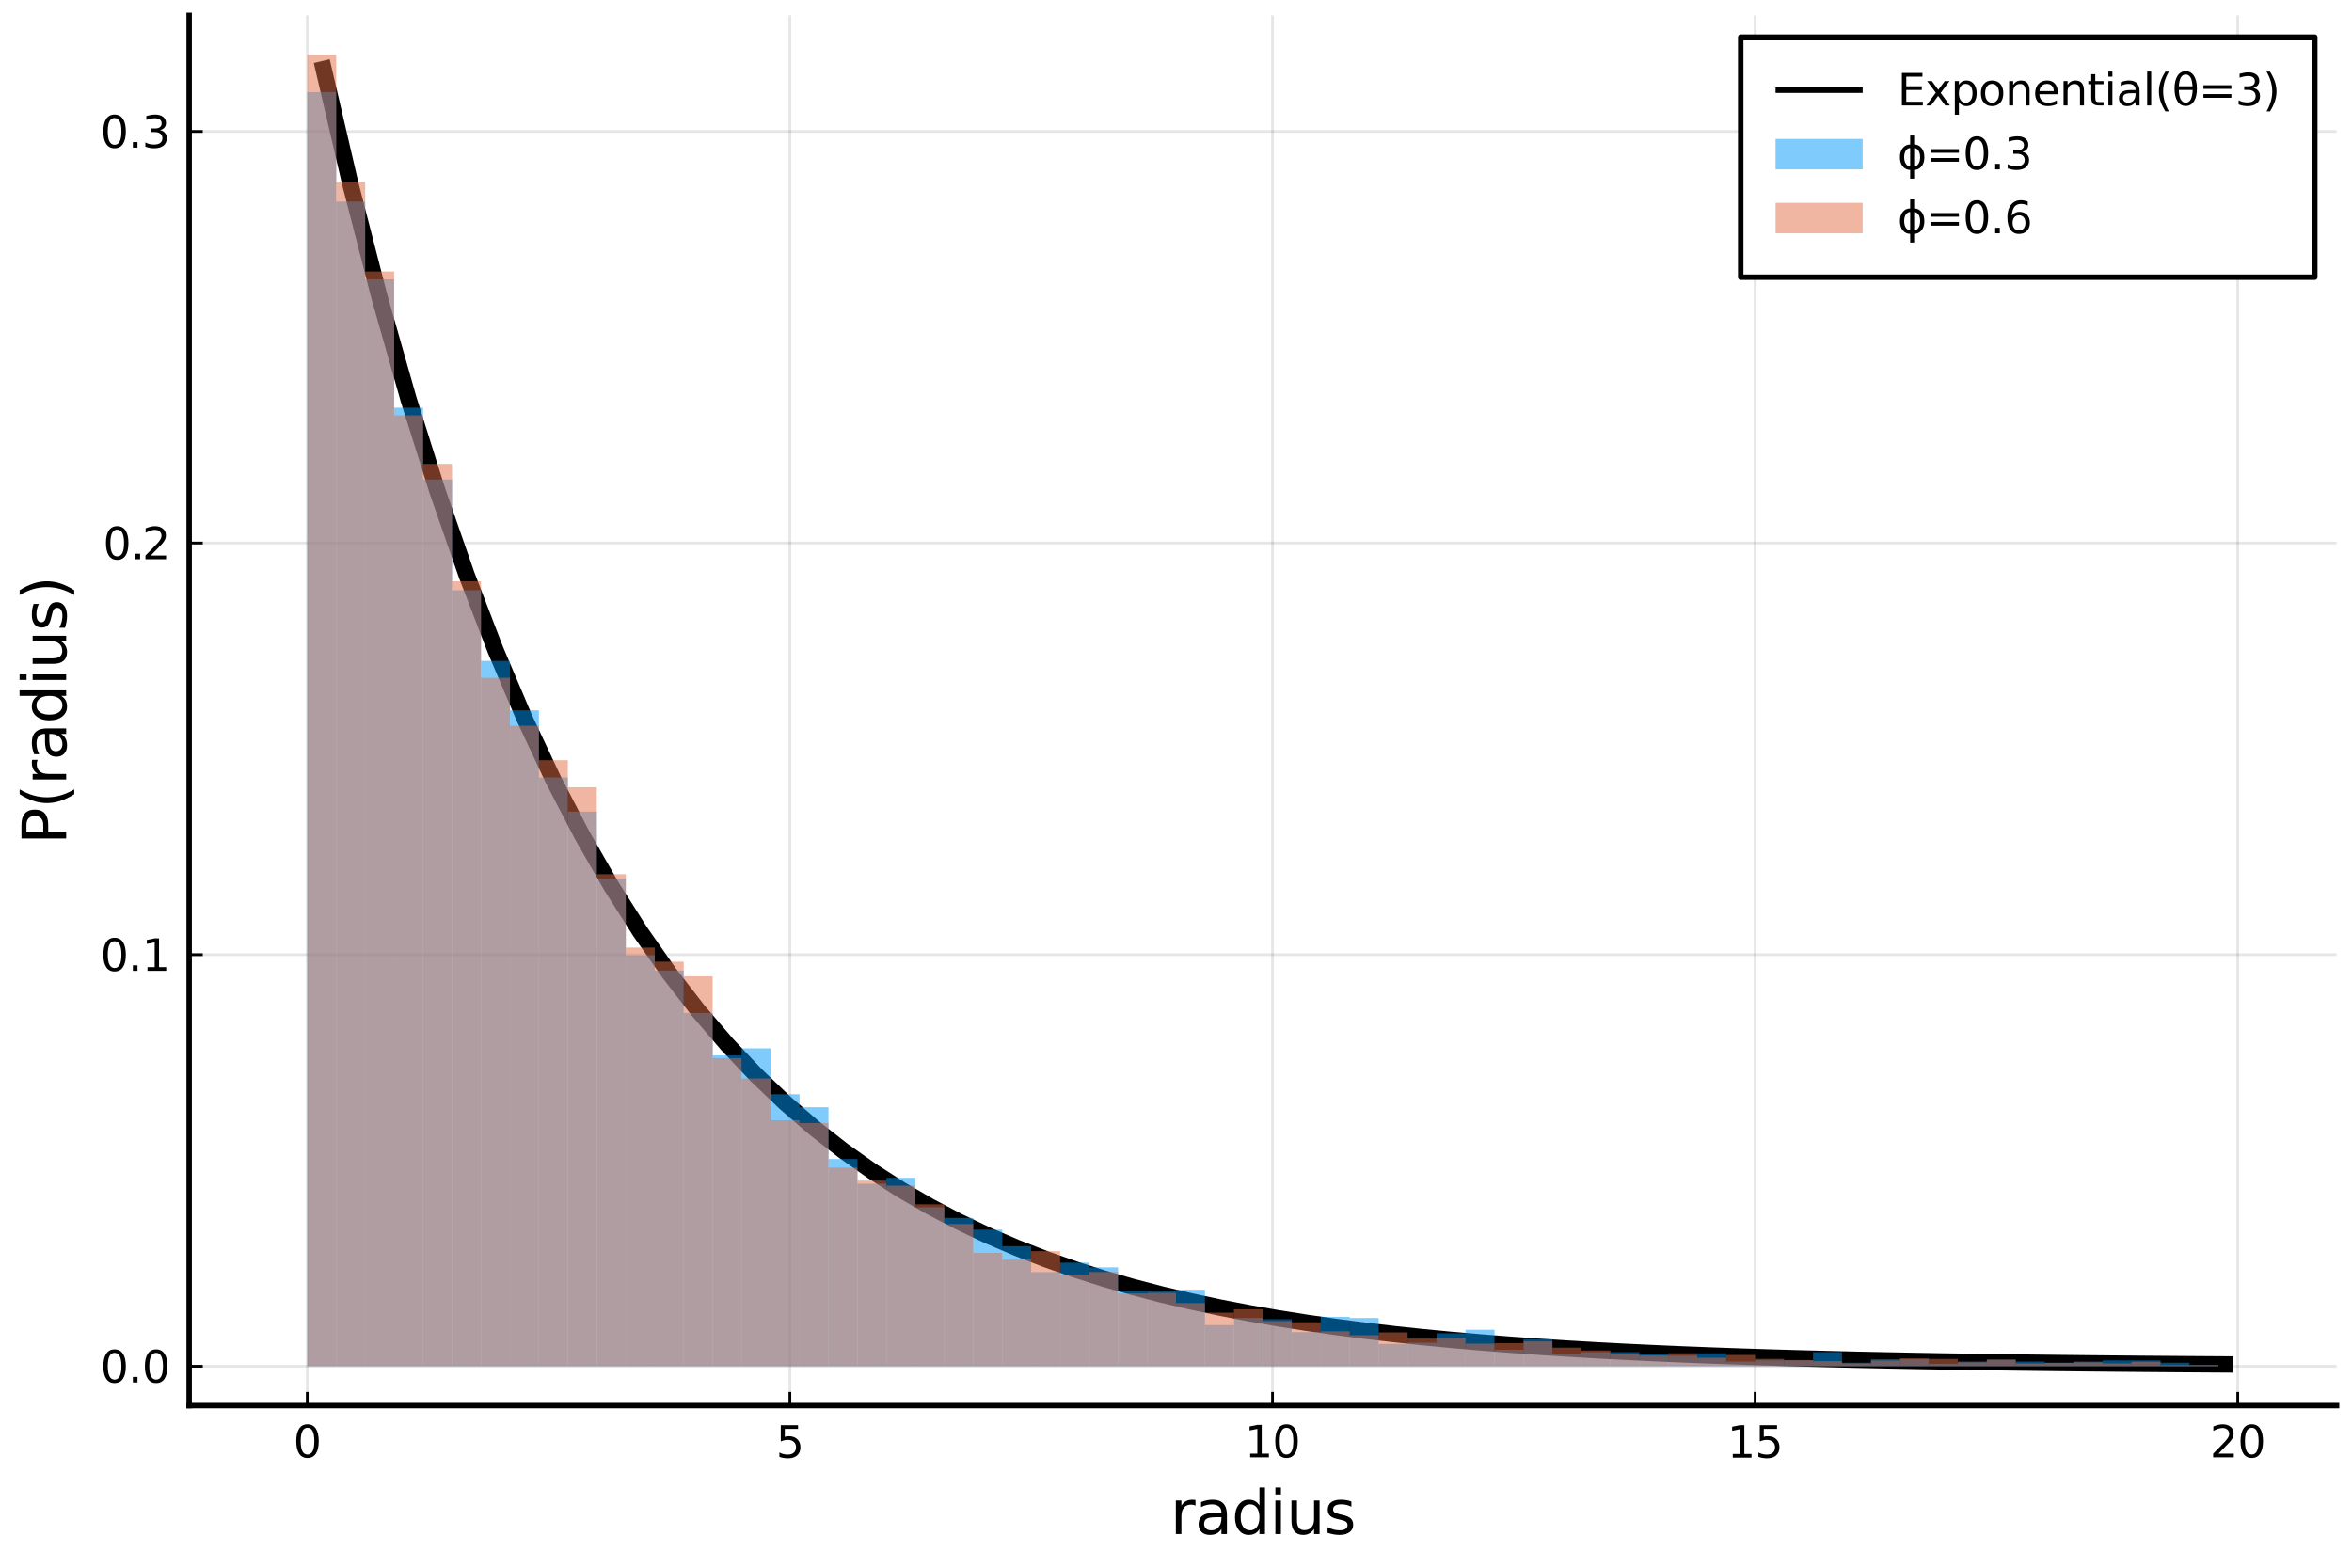 <?xml version="1.0" encoding="utf-8" standalone="no"?>
<!DOCTYPE svg PUBLIC "-//W3C//DTD SVG 1.1//EN"
  "http://www.w3.org/Graphics/SVG/1.1/DTD/svg11.dtd">
<svg height="288pt" version="1.1" viewBox="0 0 432 288" width="432pt" xmlns="http://www.w3.org/2000/svg" xmlns:xlink="http://www.w3.org/1999/xlink">
 <defs>
  <style type="text/css">*{stroke-linecap:butt;stroke-linejoin:round;}</style>
 </defs>
 <g id="figure_1">
  <g id="patch_1">
   <path d="M 0 288 
L 432 288 
L 432 0 
L 0 0 
z
" style="fill:#ffffff;"/>
  </g>
  <g id="axes_1">
   <g id="patch_2">
    <path d="M 34.741 258.225 
L 429.165 258.225 
L 429.165 2.835 
L 34.741 2.835 
z
" style="fill:#ffffff;"/>
   </g>
   <g id="matplotlib.axis_1">
    <g id="xtick_1">
     <g id="line2d_1">
      <path clip-path="url(#p6dc8a689a0)" d="M 56.435 258.225 
L 56.435 2.835 
" style="fill:none;stroke:#000000;stroke-linecap:square;stroke-opacity:0.1;stroke-width:0.5;"/>
     </g>
     <g id="line2d_2">
      <defs>
       <path d="M 0 0 
L 0 -2.5 
" id="mc3bfa353c5" style="stroke:#000000;stroke-width:0.5;"/>
      </defs>
      <g>
       <use style="stroke:#000000;stroke-width:0.5;" x="56.435" xlink:href="#mc3bfa353c5" y="258.225"/>
      </g>
     </g>
     <g id="text_1">
      <!-- $0$ -->
      <g transform="translate(53.875 267.804)scale(0.08 -0.08)">
       <defs>
        <path d="M 2034 4250 
Q 1547 4250 1301 3770 
Q 1056 3291 1056 2328 
Q 1056 1369 1301 889 
Q 1547 409 2034 409 
Q 2525 409 2770 889 
Q 3016 1369 3016 2328 
Q 3016 3291 2770 3770 
Q 2525 4250 2034 4250 
z
M 2034 4750 
Q 2819 4750 3233 4129 
Q 3647 3509 3647 2328 
Q 3647 1150 3233 529 
Q 2819 -91 2034 -91 
Q 1250 -91 836 529 
Q 422 1150 422 2328 
Q 422 3509 836 4129 
Q 1250 4750 2034 4750 
z
" id="DejaVuSans-30" transform="scale(0.016)"/>
       </defs>
       <use transform="translate(0 0.781)" xlink:href="#DejaVuSans-30"/>
      </g>
     </g>
    </g>
    <g id="xtick_2">
     <g id="line2d_3">
      <path clip-path="url(#p6dc8a689a0)" d="M 145.081 258.225 
L 145.081 2.835 
" style="fill:none;stroke:#000000;stroke-linecap:square;stroke-opacity:0.1;stroke-width:0.5;"/>
     </g>
     <g id="line2d_4">
      <g>
       <use style="stroke:#000000;stroke-width:0.5;" x="145.081" xlink:href="#mc3bfa353c5" y="258.225"/>
      </g>
     </g>
     <g id="text_2">
      <!-- $5$ -->
      <g transform="translate(142.521 267.804)scale(0.08 -0.08)">
       <defs>
        <path d="M 691 4666 
L 3169 4666 
L 3169 4134 
L 1269 4134 
L 1269 2991 
Q 1406 3038 1543 3061 
Q 1681 3084 1819 3084 
Q 2600 3084 3056 2656 
Q 3513 2228 3513 1497 
Q 3513 744 3044 326 
Q 2575 -91 1722 -91 
Q 1428 -91 1123 -41 
Q 819 9 494 109 
L 494 744 
Q 775 591 1075 516 
Q 1375 441 1709 441 
Q 2250 441 2565 725 
Q 2881 1009 2881 1497 
Q 2881 1984 2565 2268 
Q 2250 2553 1709 2553 
Q 1456 2553 1204 2497 
Q 953 2441 691 2322 
L 691 4666 
z
" id="DejaVuSans-35" transform="scale(0.016)"/>
       </defs>
       <use transform="translate(0 0.094)" xlink:href="#DejaVuSans-35"/>
      </g>
     </g>
    </g>
    <g id="xtick_3">
     <g id="line2d_5">
      <path clip-path="url(#p6dc8a689a0)" d="M 233.726 258.225 
L 233.726 2.835 
" style="fill:none;stroke:#000000;stroke-linecap:square;stroke-opacity:0.1;stroke-width:0.5;"/>
     </g>
     <g id="line2d_6">
      <g>
       <use style="stroke:#000000;stroke-width:0.5;" x="233.726" xlink:href="#mc3bfa353c5" y="258.225"/>
      </g>
     </g>
     <g id="text_3">
      <!-- $10$ -->
      <g transform="translate(228.606 267.804)scale(0.08 -0.08)">
       <defs>
        <path d="M 794 531 
L 1825 531 
L 1825 4091 
L 703 3866 
L 703 4441 
L 1819 4666 
L 2450 4666 
L 2450 531 
L 3481 531 
L 3481 0 
L 794 0 
L 794 531 
z
" id="DejaVuSans-31" transform="scale(0.016)"/>
       </defs>
       <use transform="translate(0 0.781)" xlink:href="#DejaVuSans-31"/>
       <use transform="translate(63.623 0.781)" xlink:href="#DejaVuSans-30"/>
      </g>
     </g>
    </g>
    <g id="xtick_4">
     <g id="line2d_7">
      <path clip-path="url(#p6dc8a689a0)" d="M 322.372 258.225 
L 322.372 2.835 
" style="fill:none;stroke:#000000;stroke-linecap:square;stroke-opacity:0.1;stroke-width:0.5;"/>
     </g>
     <g id="line2d_8">
      <g>
       <use style="stroke:#000000;stroke-width:0.5;" x="322.372" xlink:href="#mc3bfa353c5" y="258.225"/>
      </g>
     </g>
     <g id="text_4">
      <!-- $15$ -->
      <g transform="translate(317.252 267.804)scale(0.08 -0.08)">
       <use transform="translate(0 0.094)" xlink:href="#DejaVuSans-31"/>
       <use transform="translate(63.623 0.094)" xlink:href="#DejaVuSans-35"/>
      </g>
     </g>
    </g>
    <g id="xtick_5">
     <g id="line2d_9">
      <path clip-path="url(#p6dc8a689a0)" d="M 411.017 258.225 
L 411.017 2.835 
" style="fill:none;stroke:#000000;stroke-linecap:square;stroke-opacity:0.1;stroke-width:0.5;"/>
     </g>
     <g id="line2d_10">
      <g>
       <use style="stroke:#000000;stroke-width:0.5;" x="411.017" xlink:href="#mc3bfa353c5" y="258.225"/>
      </g>
     </g>
     <g id="text_5">
      <!-- $20$ -->
      <g transform="translate(405.897 267.804)scale(0.08 -0.08)">
       <defs>
        <path d="M 1228 531 
L 3431 531 
L 3431 0 
L 469 0 
L 469 531 
Q 828 903 1448 1529 
Q 2069 2156 2228 2338 
Q 2531 2678 2651 2914 
Q 2772 3150 2772 3378 
Q 2772 3750 2511 3984 
Q 2250 4219 1831 4219 
Q 1534 4219 1204 4116 
Q 875 4013 500 3803 
L 500 4441 
Q 881 4594 1212 4672 
Q 1544 4750 1819 4750 
Q 2544 4750 2975 4387 
Q 3406 4025 3406 3419 
Q 3406 3131 3298 2873 
Q 3191 2616 2906 2266 
Q 2828 2175 2409 1742 
Q 1991 1309 1228 531 
z
" id="DejaVuSans-32" transform="scale(0.016)"/>
       </defs>
       <use transform="translate(0 0.781)" xlink:href="#DejaVuSans-32"/>
       <use transform="translate(63.623 0.781)" xlink:href="#DejaVuSans-30"/>
      </g>
     </g>
    </g>
    <g id="text_6">
     <!-- radius -->
     <g transform="translate(214.951 281.826)scale(0.11 -0.11)">
      <defs>
       <path d="M 2631 2963 
Q 2534 3019 2420 3045 
Q 2306 3072 2169 3072 
Q 1681 3072 1420 2755 
Q 1159 2438 1159 1844 
L 1159 0 
L 581 0 
L 581 3500 
L 1159 3500 
L 1159 2956 
Q 1341 3275 1631 3429 
Q 1922 3584 2338 3584 
Q 2397 3584 2469 3576 
Q 2541 3569 2628 3553 
L 2631 2963 
z
" id="DejaVuSans-72" transform="scale(0.016)"/>
       <path d="M 2194 1759 
Q 1497 1759 1228 1600 
Q 959 1441 959 1056 
Q 959 750 1161 570 
Q 1363 391 1709 391 
Q 2188 391 2477 730 
Q 2766 1069 2766 1631 
L 2766 1759 
L 2194 1759 
z
M 3341 1997 
L 3341 0 
L 2766 0 
L 2766 531 
Q 2569 213 2275 61 
Q 1981 -91 1556 -91 
Q 1019 -91 701 211 
Q 384 513 384 1019 
Q 384 1609 779 1909 
Q 1175 2209 1959 2209 
L 2766 2209 
L 2766 2266 
Q 2766 2663 2505 2880 
Q 2244 3097 1772 3097 
Q 1472 3097 1187 3025 
Q 903 2953 641 2809 
L 641 3341 
Q 956 3463 1253 3523 
Q 1550 3584 1831 3584 
Q 2591 3584 2966 3190 
Q 3341 2797 3341 1997 
z
" id="DejaVuSans-61" transform="scale(0.016)"/>
       <path d="M 2906 2969 
L 2906 4863 
L 3481 4863 
L 3481 0 
L 2906 0 
L 2906 525 
Q 2725 213 2448 61 
Q 2172 -91 1784 -91 
Q 1150 -91 751 415 
Q 353 922 353 1747 
Q 353 2572 751 3078 
Q 1150 3584 1784 3584 
Q 2172 3584 2448 3432 
Q 2725 3281 2906 2969 
z
M 947 1747 
Q 947 1113 1208 752 
Q 1469 391 1925 391 
Q 2381 391 2643 752 
Q 2906 1113 2906 1747 
Q 2906 2381 2643 2742 
Q 2381 3103 1925 3103 
Q 1469 3103 1208 2742 
Q 947 2381 947 1747 
z
" id="DejaVuSans-64" transform="scale(0.016)"/>
       <path d="M 603 3500 
L 1178 3500 
L 1178 0 
L 603 0 
L 603 3500 
z
M 603 4863 
L 1178 4863 
L 1178 4134 
L 603 4134 
L 603 4863 
z
" id="DejaVuSans-69" transform="scale(0.016)"/>
       <path d="M 544 1381 
L 544 3500 
L 1119 3500 
L 1119 1403 
Q 1119 906 1312 657 
Q 1506 409 1894 409 
Q 2359 409 2629 706 
Q 2900 1003 2900 1516 
L 2900 3500 
L 3475 3500 
L 3475 0 
L 2900 0 
L 2900 538 
Q 2691 219 2414 64 
Q 2138 -91 1772 -91 
Q 1169 -91 856 284 
Q 544 659 544 1381 
z
M 1991 3584 
L 1991 3584 
z
" id="DejaVuSans-75" transform="scale(0.016)"/>
       <path d="M 2834 3397 
L 2834 2853 
Q 2591 2978 2328 3040 
Q 2066 3103 1784 3103 
Q 1356 3103 1142 2972 
Q 928 2841 928 2578 
Q 928 2378 1081 2264 
Q 1234 2150 1697 2047 
L 1894 2003 
Q 2506 1872 2764 1633 
Q 3022 1394 3022 966 
Q 3022 478 2636 193 
Q 2250 -91 1575 -91 
Q 1294 -91 989 -36 
Q 684 19 347 128 
L 347 722 
Q 666 556 975 473 
Q 1284 391 1588 391 
Q 1994 391 2212 530 
Q 2431 669 2431 922 
Q 2431 1156 2273 1281 
Q 2116 1406 1581 1522 
L 1381 1569 
Q 847 1681 609 1914 
Q 372 2147 372 2553 
Q 372 3047 722 3315 
Q 1072 3584 1716 3584 
Q 2034 3584 2315 3537 
Q 2597 3491 2834 3397 
z
" id="DejaVuSans-73" transform="scale(0.016)"/>
      </defs>
      <use xlink:href="#DejaVuSans-72"/>
      <use x="41.113" xlink:href="#DejaVuSans-61"/>
      <use x="102.393" xlink:href="#DejaVuSans-64"/>
      <use x="165.869" xlink:href="#DejaVuSans-69"/>
      <use x="193.652" xlink:href="#DejaVuSans-75"/>
      <use x="257.031" xlink:href="#DejaVuSans-73"/>
     </g>
    </g>
   </g>
   <g id="matplotlib.axis_2">
    <g id="ytick_1">
     <g id="line2d_11">
      <path clip-path="url(#p6dc8a689a0)" d="M 34.741 250.997 
L 429.165 250.997 
" style="fill:none;stroke:#000000;stroke-linecap:square;stroke-opacity:0.1;stroke-width:0.5;"/>
     </g>
     <g id="line2d_12">
      <defs>
       <path d="M 0 0 
L 2.5 0 
" id="mcdf18b0e30" style="stroke:#000000;stroke-width:0.5;"/>
      </defs>
      <g>
       <use style="stroke:#000000;stroke-width:0.5;" x="34.741" xlink:href="#mcdf18b0e30" y="250.997"/>
      </g>
     </g>
     <g id="text_7">
      <!-- $0.0$ -->
      <g transform="translate(18.441 254.037)scale(0.08 -0.08)">
       <defs>
        <path d="M 684 794 
L 1344 794 
L 1344 0 
L 684 0 
L 684 794 
z
" id="DejaVuSans-2e" transform="scale(0.016)"/>
       </defs>
       <use transform="translate(0 0.781)" xlink:href="#DejaVuSans-30"/>
       <use transform="translate(63.623 0.781)" xlink:href="#DejaVuSans-2e"/>
       <use transform="translate(95.41 0.781)" xlink:href="#DejaVuSans-30"/>
      </g>
     </g>
    </g>
    <g id="ytick_2">
     <g id="line2d_13">
      <path clip-path="url(#p6dc8a689a0)" d="M 34.741 175.38 
L 429.165 175.38 
" style="fill:none;stroke:#000000;stroke-linecap:square;stroke-opacity:0.1;stroke-width:0.5;"/>
     </g>
     <g id="line2d_14">
      <g>
       <use style="stroke:#000000;stroke-width:0.5;" x="34.741" xlink:href="#mcdf18b0e30" y="175.38"/>
      </g>
     </g>
     <g id="text_8">
      <!-- $0.1$ -->
      <g transform="translate(18.441 178.419)scale(0.08 -0.08)">
       <use transform="translate(0 0.781)" xlink:href="#DejaVuSans-30"/>
       <use transform="translate(63.623 0.781)" xlink:href="#DejaVuSans-2e"/>
       <use transform="translate(95.41 0.781)" xlink:href="#DejaVuSans-31"/>
      </g>
     </g>
    </g>
    <g id="ytick_3">
     <g id="line2d_15">
      <path clip-path="url(#p6dc8a689a0)" d="M 34.741 99.762 
L 429.165 99.762 
" style="fill:none;stroke:#000000;stroke-linecap:square;stroke-opacity:0.1;stroke-width:0.5;"/>
     </g>
     <g id="line2d_16">
      <g>
       <use style="stroke:#000000;stroke-width:0.5;" x="34.741" xlink:href="#mcdf18b0e30" y="99.762"/>
      </g>
     </g>
     <g id="text_9">
      <!-- $0.2$ -->
      <g transform="translate(18.921 102.801)scale(0.08 -0.08)">
       <use transform="translate(0 0.781)" xlink:href="#DejaVuSans-30"/>
       <use transform="translate(63.623 0.781)" xlink:href="#DejaVuSans-2e"/>
       <use transform="translate(89.91 0.781)" xlink:href="#DejaVuSans-32"/>
      </g>
     </g>
    </g>
    <g id="ytick_4">
     <g id="line2d_17">
      <path clip-path="url(#p6dc8a689a0)" d="M 34.741 24.145 
L 429.165 24.145 
" style="fill:none;stroke:#000000;stroke-linecap:square;stroke-opacity:0.1;stroke-width:0.5;"/>
     </g>
     <g id="line2d_18">
      <g>
       <use style="stroke:#000000;stroke-width:0.5;" x="34.741" xlink:href="#mcdf18b0e30" y="24.145"/>
      </g>
     </g>
     <g id="text_10">
      <!-- $0.3$ -->
      <g transform="translate(18.441 27.184)scale(0.08 -0.08)">
       <defs>
        <path d="M 2597 2516 
Q 3050 2419 3304 2112 
Q 3559 1806 3559 1356 
Q 3559 666 3084 287 
Q 2609 -91 1734 -91 
Q 1441 -91 1130 -33 
Q 819 25 488 141 
L 488 750 
Q 750 597 1062 519 
Q 1375 441 1716 441 
Q 2309 441 2620 675 
Q 2931 909 2931 1356 
Q 2931 1769 2642 2001 
Q 2353 2234 1838 2234 
L 1294 2234 
L 1294 2753 
L 1863 2753 
Q 2328 2753 2575 2939 
Q 2822 3125 2822 3475 
Q 2822 3834 2567 4026 
Q 2313 4219 1838 4219 
Q 1578 4219 1281 4162 
Q 984 4106 628 3988 
L 628 4550 
Q 988 4650 1302 4700 
Q 1616 4750 1894 4750 
Q 2613 4750 3031 4423 
Q 3450 4097 3450 3541 
Q 3450 3153 3228 2886 
Q 3006 2619 2597 2516 
z
" id="DejaVuSans-33" transform="scale(0.016)"/>
       </defs>
       <use transform="translate(0 0.781)" xlink:href="#DejaVuSans-30"/>
       <use transform="translate(63.623 0.781)" xlink:href="#DejaVuSans-2e"/>
       <use transform="translate(95.41 0.781)" xlink:href="#DejaVuSans-33"/>
      </g>
     </g>
    </g>
    <g id="text_11">
     <!-- P(radius) -->
     <g transform="translate(12.154 155.14)rotate(-90)scale(0.11 -0.11)">
      <defs>
       <path d="M 1259 4147 
L 1259 2394 
L 2053 2394 
Q 2494 2394 2734 2622 
Q 2975 2850 2975 3272 
Q 2975 3691 2734 3919 
Q 2494 4147 2053 4147 
L 1259 4147 
z
M 628 4666 
L 2053 4666 
Q 2838 4666 3239 4311 
Q 3641 3956 3641 3272 
Q 3641 2581 3239 2228 
Q 2838 1875 2053 1875 
L 1259 1875 
L 1259 0 
L 628 0 
L 628 4666 
z
" id="DejaVuSans-50" transform="scale(0.016)"/>
       <path d="M 1984 4856 
Q 1566 4138 1362 3434 
Q 1159 2731 1159 2009 
Q 1159 1288 1364 580 
Q 1569 -128 1984 -844 
L 1484 -844 
Q 1016 -109 783 600 
Q 550 1309 550 2009 
Q 550 2706 781 3412 
Q 1013 4119 1484 4856 
L 1984 4856 
z
" id="DejaVuSans-28" transform="scale(0.016)"/>
       <path d="M 513 4856 
L 1013 4856 
Q 1481 4119 1714 3412 
Q 1947 2706 1947 2009 
Q 1947 1309 1714 600 
Q 1481 -109 1013 -844 
L 513 -844 
Q 928 -128 1133 580 
Q 1338 1288 1338 2009 
Q 1338 2731 1133 3434 
Q 928 4138 513 4856 
z
" id="DejaVuSans-29" transform="scale(0.016)"/>
      </defs>
      <use xlink:href="#DejaVuSans-50"/>
      <use x="60.303" xlink:href="#DejaVuSans-28"/>
      <use x="99.316" xlink:href="#DejaVuSans-72"/>
      <use x="140.43" xlink:href="#DejaVuSans-61"/>
      <use x="201.709" xlink:href="#DejaVuSans-64"/>
      <use x="265.186" xlink:href="#DejaVuSans-69"/>
      <use x="292.969" xlink:href="#DejaVuSans-75"/>
      <use x="356.348" xlink:href="#DejaVuSans-73"/>
      <use x="408.447" xlink:href="#DejaVuSans-29"/>
     </g>
    </g>
   </g>
   <g id="line2d_19">
    <path clip-path="url(#p6dc8a689a0)" d="M 59.095 11.232 
L 64.413 34.048 
L 69.732 54.694 
L 75.051 73.375 
L 80.37 90.278 
L 85.688 105.572 
L 91.007 119.411 
L 96.326 131.933 
L 101.645 143.264 
L 106.963 153.516 
L 112.282 162.792 
L 117.601 171.186 
L 122.919 178.781 
L 128.238 185.654 
L 133.557 191.872 
L 138.876 197.498 
L 144.194 202.589 
L 149.513 207.196 
L 154.832 211.364 
L 160.151 215.136 
L 165.469 218.549 
L 170.788 221.636 
L 176.107 224.431 
L 181.425 226.959 
L 186.744 229.246 
L 192.063 231.316 
L 197.382 233.189 
L 202.7 234.884 
L 208.019 236.417 
L 213.338 237.805 
L 218.657 239.06 
L 223.975 240.196 
L 229.294 241.224 
L 234.613 242.154 
L 239.931 242.996 
L 245.25 243.757 
L 250.569 244.446 
L 255.888 245.069 
L 261.206 245.634 
L 266.525 246.144 
L 271.844 246.606 
L 277.163 247.024 
L 282.481 247.402 
L 287.8 247.744 
L 293.119 248.054 
L 298.437 248.334 
L 303.756 248.587 
L 309.075 248.817 
L 314.394 249.024 
L 319.712 249.212 
L 325.031 249.382 
L 330.35 249.536 
L 335.669 249.675 
L 340.987 249.801 
L 346.306 249.914 
L 351.625 250.017 
L 356.943 250.111 
L 362.262 250.195 
L 367.581 250.271 
L 372.9 250.34 
L 378.218 250.403 
L 383.537 250.46 
L 388.856 250.511 
L 394.175 250.557 
L 399.493 250.599 
L 404.812 250.637 
L 410.131 250.671 
" style="fill:none;stroke:#000000;stroke-width:3;"/>
   </g>
   <g id="patch_3">
    <path clip-path="url(#p6dc8a689a0)" d="M 56.435 16.917 
L 56.435 250.997 
L 61.754 250.997 
L 61.754 16.917 
L 56.435 16.917 
" style="fill:#009afa;fill-opacity:0.5;"/>
   </g>
   <g id="patch_4">
    <path clip-path="url(#p6dc8a689a0)" d="M 61.754 37.036 
L 61.754 250.997 
L 67.073 250.997 
L 67.073 37.036 
L 61.754 37.036 
" style="fill:#009afa;fill-opacity:0.5;"/>
   </g>
   <g id="patch_5">
    <path clip-path="url(#p6dc8a689a0)" d="M 67.073 51.315 
L 67.073 250.997 
L 72.392 250.997 
L 72.392 51.315 
L 67.073 51.315 
" style="fill:#009afa;fill-opacity:0.5;"/>
   </g>
   <g id="patch_6">
    <path clip-path="url(#p6dc8a689a0)" d="M 72.392 74.896 
L 72.392 250.997 
L 77.71 250.997 
L 77.71 74.896 
L 72.392 74.896 
" style="fill:#009afa;fill-opacity:0.5;"/>
   </g>
   <g id="patch_7">
    <path clip-path="url(#p6dc8a689a0)" d="M 77.71 88.093 
L 77.71 250.997 
L 83.029 250.997 
L 83.029 88.093 
L 77.71 88.093 
" style="fill:#009afa;fill-opacity:0.5;"/>
   </g>
   <g id="patch_8">
    <path clip-path="url(#p6dc8a689a0)" d="M 83.029 108.429 
L 83.029 250.997 
L 88.348 250.997 
L 88.348 108.429 
L 83.029 108.429 
" style="fill:#009afa;fill-opacity:0.5;"/>
   </g>
   <g id="patch_9">
    <path clip-path="url(#p6dc8a689a0)" d="M 88.348 121.409 
L 88.348 250.997 
L 93.666 250.997 
L 93.666 121.409 
L 88.348 121.409 
" style="fill:#009afa;fill-opacity:0.5;"/>
   </g>
   <g id="patch_10">
    <path clip-path="url(#p6dc8a689a0)" d="M 93.666 130.495 
L 93.666 250.997 
L 98.985 250.997 
L 98.985 130.495 
L 93.666 130.495 
" style="fill:#009afa;fill-opacity:0.5;"/>
   </g>
   <g id="patch_11">
    <path clip-path="url(#p6dc8a689a0)" d="M 98.985 142.827 
L 98.985 250.997 
L 104.304 250.997 
L 104.304 142.827 
L 98.985 142.827 
" style="fill:#009afa;fill-opacity:0.5;"/>
   </g>
   <g id="patch_12">
    <path clip-path="url(#p6dc8a689a0)" d="M 104.304 149.101 
L 104.304 250.997 
L 109.623 250.997 
L 109.623 149.101 
L 104.304 149.101 
" style="fill:#009afa;fill-opacity:0.5;"/>
   </g>
   <g id="patch_13">
    <path clip-path="url(#p6dc8a689a0)" d="M 109.623 161.432 
L 109.623 250.997 
L 114.941 250.997 
L 114.941 161.432 
L 109.623 161.432 
" style="fill:#009afa;fill-opacity:0.5;"/>
   </g>
   <g id="patch_14">
    <path clip-path="url(#p6dc8a689a0)" d="M 114.941 175.494 
L 114.941 250.997 
L 120.26 250.997 
L 120.26 175.494 
L 114.941 175.494 
" style="fill:#009afa;fill-opacity:0.5;"/>
   </g>
   <g id="patch_15">
    <path clip-path="url(#p6dc8a689a0)" d="M 120.26 178.307 
L 120.26 250.997 
L 125.579 250.997 
L 125.579 178.307 
L 120.26 178.307 
" style="fill:#009afa;fill-opacity:0.5;"/>
   </g>
   <g id="patch_16">
    <path clip-path="url(#p6dc8a689a0)" d="M 125.579 186.095 
L 125.579 250.997 
L 130.898 250.997 
L 130.898 186.095 
L 125.579 186.095 
" style="fill:#009afa;fill-opacity:0.5;"/>
   </g>
   <g id="patch_17">
    <path clip-path="url(#p6dc8a689a0)" d="M 130.898 193.883 
L 130.898 250.997 
L 136.216 250.997 
L 136.216 193.883 
L 130.898 193.883 
" style="fill:#009afa;fill-opacity:0.5;"/>
   </g>
   <g id="patch_18">
    <path clip-path="url(#p6dc8a689a0)" d="M 136.216 192.585 
L 136.216 250.997 
L 141.535 250.997 
L 141.535 192.585 
L 136.216 192.585 
" style="fill:#009afa;fill-opacity:0.5;"/>
   </g>
   <g id="patch_19">
    <path clip-path="url(#p6dc8a689a0)" d="M 141.535 201.023 
L 141.535 250.997 
L 146.854 250.997 
L 146.854 201.023 
L 141.535 201.023 
" style="fill:#009afa;fill-opacity:0.5;"/>
   </g>
   <g id="patch_20">
    <path clip-path="url(#p6dc8a689a0)" d="M 146.854 203.402 
L 146.854 250.997 
L 152.172 250.997 
L 152.172 203.402 
L 146.854 203.402 
" style="fill:#009afa;fill-opacity:0.5;"/>
   </g>
   <g id="patch_21">
    <path clip-path="url(#p6dc8a689a0)" d="M 152.172 212.921 
L 152.172 250.997 
L 157.491 250.997 
L 157.491 212.921 
L 152.172 212.921 
" style="fill:#009afa;fill-opacity:0.5;"/>
   </g>
   <g id="patch_22">
    <path clip-path="url(#p6dc8a689a0)" d="M 157.491 217.464 
L 157.491 250.997 
L 162.81 250.997 
L 162.81 217.464 
L 157.491 217.464 
" style="fill:#009afa;fill-opacity:0.5;"/>
   </g>
   <g id="patch_23">
    <path clip-path="url(#p6dc8a689a0)" d="M 162.81 216.383 
L 162.81 250.997 
L 168.129 250.997 
L 168.129 216.383 
L 162.81 216.383 
" style="fill:#009afa;fill-opacity:0.5;"/>
   </g>
   <g id="patch_24">
    <path clip-path="url(#p6dc8a689a0)" d="M 168.129 221.791 
L 168.129 250.997 
L 173.447 250.997 
L 173.447 221.791 
L 168.129 221.791 
" style="fill:#009afa;fill-opacity:0.5;"/>
   </g>
   <g id="patch_25">
    <path clip-path="url(#p6dc8a689a0)" d="M 173.447 223.738 
L 173.447 250.997 
L 178.766 250.997 
L 178.766 223.738 
L 173.447 223.738 
" style="fill:#009afa;fill-opacity:0.5;"/>
   </g>
   <g id="patch_26">
    <path clip-path="url(#p6dc8a689a0)" d="M 178.766 225.902 
L 178.766 250.997 
L 184.085 250.997 
L 184.085 225.902 
L 178.766 225.902 
" style="fill:#009afa;fill-opacity:0.5;"/>
   </g>
   <g id="patch_27">
    <path clip-path="url(#p6dc8a689a0)" d="M 184.085 228.931 
L 184.085 250.997 
L 189.404 250.997 
L 189.404 228.931 
L 184.085 228.931 
" style="fill:#009afa;fill-opacity:0.5;"/>
   </g>
   <g id="patch_28">
    <path clip-path="url(#p6dc8a689a0)" d="M 189.404 233.69 
L 189.404 250.997 
L 194.722 250.997 
L 194.722 233.69 
L 189.404 233.69 
" style="fill:#009afa;fill-opacity:0.5;"/>
   </g>
   <g id="patch_29">
    <path clip-path="url(#p6dc8a689a0)" d="M 194.722 231.959 
L 194.722 250.997 
L 200.041 250.997 
L 200.041 231.959 
L 194.722 231.959 
" style="fill:#009afa;fill-opacity:0.5;"/>
   </g>
   <g id="patch_30">
    <path clip-path="url(#p6dc8a689a0)" d="M 200.041 232.825 
L 200.041 250.997 
L 205.36 250.997 
L 205.36 232.825 
L 200.041 232.825 
" style="fill:#009afa;fill-opacity:0.5;"/>
   </g>
   <g id="patch_31">
    <path clip-path="url(#p6dc8a689a0)" d="M 205.36 237.152 
L 205.36 250.997 
L 210.678 250.997 
L 210.678 237.152 
L 205.36 237.152 
" style="fill:#009afa;fill-opacity:0.5;"/>
   </g>
   <g id="patch_32">
    <path clip-path="url(#p6dc8a689a0)" d="M 210.678 237.152 
L 210.678 250.997 
L 215.997 250.997 
L 215.997 237.152 
L 210.678 237.152 
" style="fill:#009afa;fill-opacity:0.5;"/>
   </g>
   <g id="patch_33">
    <path clip-path="url(#p6dc8a689a0)" d="M 215.997 236.935 
L 215.997 250.997 
L 221.316 250.997 
L 221.316 236.935 
L 215.997 236.935 
" style="fill:#009afa;fill-opacity:0.5;"/>
   </g>
   <g id="patch_34">
    <path clip-path="url(#p6dc8a689a0)" d="M 221.316 243.425 
L 221.316 250.997 
L 226.635 250.997 
L 226.635 243.425 
L 221.316 243.425 
" style="fill:#009afa;fill-opacity:0.5;"/>
   </g>
   <g id="patch_35">
    <path clip-path="url(#p6dc8a689a0)" d="M 226.635 242.127 
L 226.635 250.997 
L 231.953 250.997 
L 231.953 242.127 
L 226.635 242.127 
" style="fill:#009afa;fill-opacity:0.5;"/>
   </g>
   <g id="patch_36">
    <path clip-path="url(#p6dc8a689a0)" d="M 231.953 242.344 
L 231.953 250.997 
L 237.272 250.997 
L 237.272 242.344 
L 231.953 242.344 
" style="fill:#009afa;fill-opacity:0.5;"/>
   </g>
   <g id="patch_37">
    <path clip-path="url(#p6dc8a689a0)" d="M 237.272 244.723 
L 237.272 250.997 
L 242.591 250.997 
L 242.591 244.723 
L 237.272 244.723 
" style="fill:#009afa;fill-opacity:0.5;"/>
   </g>
   <g id="patch_38">
    <path clip-path="url(#p6dc8a689a0)" d="M 242.591 241.911 
L 242.591 250.997 
L 247.91 250.997 
L 247.91 241.911 
L 242.591 241.911 
" style="fill:#009afa;fill-opacity:0.5;"/>
   </g>
   <g id="patch_39">
    <path clip-path="url(#p6dc8a689a0)" d="M 247.91 242.127 
L 247.91 250.997 
L 253.228 250.997 
L 253.228 242.127 
L 247.91 242.127 
" style="fill:#009afa;fill-opacity:0.5;"/>
   </g>
   <g id="patch_40">
    <path clip-path="url(#p6dc8a689a0)" d="M 253.228 246.887 
L 253.228 250.997 
L 258.547 250.997 
L 258.547 246.887 
L 253.228 246.887 
" style="fill:#009afa;fill-opacity:0.5;"/>
   </g>
   <g id="patch_41">
    <path clip-path="url(#p6dc8a689a0)" d="M 258.547 246.67 
L 258.547 250.997 
L 263.866 250.997 
L 263.866 246.67 
L 258.547 246.67 
" style="fill:#009afa;fill-opacity:0.5;"/>
   </g>
   <g id="patch_42">
    <path clip-path="url(#p6dc8a689a0)" d="M 263.866 244.94 
L 263.866 250.997 
L 269.184 250.997 
L 269.184 244.94 
L 263.866 244.94 
" style="fill:#009afa;fill-opacity:0.5;"/>
   </g>
   <g id="patch_43">
    <path clip-path="url(#p6dc8a689a0)" d="M 269.184 244.291 
L 269.184 250.997 
L 274.503 250.997 
L 274.503 244.291 
L 269.184 244.291 
" style="fill:#009afa;fill-opacity:0.5;"/>
   </g>
   <g id="patch_44">
    <path clip-path="url(#p6dc8a689a0)" d="M 274.503 247.969 
L 274.503 250.997 
L 279.822 250.997 
L 279.822 247.969 
L 274.503 247.969 
" style="fill:#009afa;fill-opacity:0.5;"/>
   </g>
   <g id="patch_45">
    <path clip-path="url(#p6dc8a689a0)" d="M 279.822 246.021 
L 279.822 250.997 
L 285.141 250.997 
L 285.141 246.021 
L 279.822 246.021 
" style="fill:#009afa;fill-opacity:0.5;"/>
   </g>
   <g id="patch_46">
    <path clip-path="url(#p6dc8a689a0)" d="M 285.141 248.834 
L 285.141 250.997 
L 290.459 250.997 
L 290.459 248.834 
L 285.141 248.834 
" style="fill:#009afa;fill-opacity:0.5;"/>
   </g>
   <g id="patch_47">
    <path clip-path="url(#p6dc8a689a0)" d="M 290.459 248.401 
L 290.459 250.997 
L 295.778 250.997 
L 295.778 248.401 
L 290.459 248.401 
" style="fill:#009afa;fill-opacity:0.5;"/>
   </g>
   <g id="patch_48">
    <path clip-path="url(#p6dc8a689a0)" d="M 295.778 248.401 
L 295.778 250.997 
L 301.097 250.997 
L 301.097 248.401 
L 295.778 248.401 
" style="fill:#009afa;fill-opacity:0.5;"/>
   </g>
   <g id="patch_49">
    <path clip-path="url(#p6dc8a689a0)" d="M 301.097 248.834 
L 301.097 250.997 
L 306.416 250.997 
L 306.416 248.834 
L 301.097 248.834 
" style="fill:#009afa;fill-opacity:0.5;"/>
   </g>
   <g id="patch_50">
    <path clip-path="url(#p6dc8a689a0)" d="M 306.416 249.05 
L 306.416 250.997 
L 311.734 250.997 
L 311.734 249.05 
L 306.416 249.05 
" style="fill:#009afa;fill-opacity:0.5;"/>
   </g>
   <g id="patch_51">
    <path clip-path="url(#p6dc8a689a0)" d="M 311.734 248.618 
L 311.734 250.997 
L 317.053 250.997 
L 317.053 248.618 
L 311.734 248.618 
" style="fill:#009afa;fill-opacity:0.5;"/>
   </g>
   <g id="patch_52">
    <path clip-path="url(#p6dc8a689a0)" d="M 317.053 250.132 
L 317.053 250.997 
L 322.372 250.997 
L 322.372 250.132 
L 317.053 250.132 
" style="fill:#009afa;fill-opacity:0.5;"/>
   </g>
   <g id="patch_53">
    <path clip-path="url(#p6dc8a689a0)" d="M 322.372 249.916 
L 322.372 250.997 
L 327.69 250.997 
L 327.69 249.916 
L 322.372 249.916 
" style="fill:#009afa;fill-opacity:0.5;"/>
   </g>
   <g id="patch_54">
    <path clip-path="url(#p6dc8a689a0)" d="M 327.69 249.916 
L 327.69 250.997 
L 333.009 250.997 
L 333.009 249.916 
L 327.69 249.916 
" style="fill:#009afa;fill-opacity:0.5;"/>
   </g>
   <g id="patch_55">
    <path clip-path="url(#p6dc8a689a0)" d="M 333.009 248.401 
L 333.009 250.997 
L 338.328 250.997 
L 338.328 248.401 
L 333.009 248.401 
" style="fill:#009afa;fill-opacity:0.5;"/>
   </g>
   <g id="patch_56">
    <path clip-path="url(#p6dc8a689a0)" d="M 338.328 250.348 
L 338.328 250.997 
L 343.647 250.997 
L 343.647 250.348 
L 338.328 250.348 
" style="fill:#009afa;fill-opacity:0.5;"/>
   </g>
   <g id="patch_57">
    <path clip-path="url(#p6dc8a689a0)" d="M 343.647 249.699 
L 343.647 250.997 
L 348.965 250.997 
L 348.965 249.699 
L 343.647 249.699 
" style="fill:#009afa;fill-opacity:0.5;"/>
   </g>
   <g id="patch_58">
    <path clip-path="url(#p6dc8a689a0)" d="M 348.965 249.699 
L 348.965 250.997 
L 354.284 250.997 
L 354.284 249.699 
L 348.965 249.699 
" style="fill:#009afa;fill-opacity:0.5;"/>
   </g>
   <g id="patch_59">
    <path clip-path="url(#p6dc8a689a0)" d="M 354.284 250.565 
L 354.284 250.997 
L 359.603 250.997 
L 359.603 250.565 
L 354.284 250.565 
" style="fill:#009afa;fill-opacity:0.5;"/>
   </g>
   <g id="patch_60">
    <path clip-path="url(#p6dc8a689a0)" d="M 359.603 250.132 
L 359.603 250.997 
L 364.922 250.997 
L 364.922 250.132 
L 359.603 250.132 
" style="fill:#009afa;fill-opacity:0.5;"/>
   </g>
   <g id="patch_61">
    <path clip-path="url(#p6dc8a689a0)" d="M 364.922 249.699 
L 364.922 250.997 
L 370.24 250.997 
L 370.24 249.699 
L 364.922 249.699 
" style="fill:#009afa;fill-opacity:0.5;"/>
   </g>
   <g id="patch_62">
    <path clip-path="url(#p6dc8a689a0)" d="M 370.24 250.132 
L 370.24 250.997 
L 375.559 250.997 
L 375.559 250.132 
L 370.24 250.132 
" style="fill:#009afa;fill-opacity:0.5;"/>
   </g>
   <g id="patch_63">
    <path clip-path="url(#p6dc8a689a0)" d="M 375.559 250.348 
L 375.559 250.997 
L 380.878 250.997 
L 380.878 250.348 
L 375.559 250.348 
" style="fill:#009afa;fill-opacity:0.5;"/>
   </g>
   <g id="patch_64">
    <path clip-path="url(#p6dc8a689a0)" d="M 380.878 250.132 
L 380.878 250.997 
L 386.196 250.997 
L 386.196 250.132 
L 380.878 250.132 
" style="fill:#009afa;fill-opacity:0.5;"/>
   </g>
   <g id="patch_65">
    <path clip-path="url(#p6dc8a689a0)" d="M 386.196 249.916 
L 386.196 250.997 
L 391.515 250.997 
L 391.515 249.916 
L 386.196 249.916 
" style="fill:#009afa;fill-opacity:0.5;"/>
   </g>
   <g id="patch_66">
    <path clip-path="url(#p6dc8a689a0)" d="M 391.515 249.916 
L 391.515 250.997 
L 396.834 250.997 
L 396.834 249.916 
L 391.515 249.916 
" style="fill:#009afa;fill-opacity:0.5;"/>
   </g>
   <g id="patch_67">
    <path clip-path="url(#p6dc8a689a0)" d="M 396.834 250.348 
L 396.834 250.997 
L 402.153 250.997 
L 402.153 250.348 
L 396.834 250.348 
" style="fill:#009afa;fill-opacity:0.5;"/>
   </g>
   <g id="patch_68">
    <path clip-path="url(#p6dc8a689a0)" d="M 402.153 250.781 
L 402.153 250.997 
L 407.471 250.997 
L 407.471 250.781 
L 402.153 250.781 
" style="fill:#009afa;fill-opacity:0.5;"/>
   </g>
   <g id="PathCollection_1">
    <defs>
     <path d="M 0 0 
C 0 0 0 0 0 0 
C 0 0 0 0 0 0 
C 0 0 0 0 0 0 
C 0 0 0 0 0 0 
C 0 0 0 0 0 0 
C 0 0 0 0 0 0 
C 0 0 0 0 0 0 
C 0 0 0 0 0 0 
z
" id="m88582ee525" style="stroke:#000000;stroke-opacity:0;"/>
    </defs>
    <g clip-path="url(#p6dc8a689a0)">
     <use style="fill:#e36f47;fill-opacity:0;stroke:#000000;stroke-opacity:0;" x="59.095" xlink:href="#m88582ee525" y="16.917"/>
     <use style="fill:#e36f47;fill-opacity:0;stroke:#000000;stroke-opacity:0;" x="64.413" xlink:href="#m88582ee525" y="37.036"/>
     <use style="fill:#e36f47;fill-opacity:0;stroke:#000000;stroke-opacity:0;" x="69.732" xlink:href="#m88582ee525" y="51.315"/>
     <use style="fill:#e36f47;fill-opacity:0;stroke:#000000;stroke-opacity:0;" x="75.051" xlink:href="#m88582ee525" y="74.896"/>
     <use style="fill:#e36f47;fill-opacity:0;stroke:#000000;stroke-opacity:0;" x="80.37" xlink:href="#m88582ee525" y="88.093"/>
     <use style="fill:#e36f47;fill-opacity:0;stroke:#000000;stroke-opacity:0;" x="85.688" xlink:href="#m88582ee525" y="108.429"/>
     <use style="fill:#e36f47;fill-opacity:0;stroke:#000000;stroke-opacity:0;" x="91.007" xlink:href="#m88582ee525" y="121.409"/>
     <use style="fill:#e36f47;fill-opacity:0;stroke:#000000;stroke-opacity:0;" x="96.326" xlink:href="#m88582ee525" y="130.495"/>
     <use style="fill:#e36f47;fill-opacity:0;stroke:#000000;stroke-opacity:0;" x="101.645" xlink:href="#m88582ee525" y="142.827"/>
     <use style="fill:#e36f47;fill-opacity:0;stroke:#000000;stroke-opacity:0;" x="106.963" xlink:href="#m88582ee525" y="149.101"/>
     <use style="fill:#e36f47;fill-opacity:0;stroke:#000000;stroke-opacity:0;" x="112.282" xlink:href="#m88582ee525" y="161.432"/>
     <use style="fill:#e36f47;fill-opacity:0;stroke:#000000;stroke-opacity:0;" x="117.601" xlink:href="#m88582ee525" y="175.494"/>
     <use style="fill:#e36f47;fill-opacity:0;stroke:#000000;stroke-opacity:0;" x="122.919" xlink:href="#m88582ee525" y="178.307"/>
     <use style="fill:#e36f47;fill-opacity:0;stroke:#000000;stroke-opacity:0;" x="128.238" xlink:href="#m88582ee525" y="186.095"/>
     <use style="fill:#e36f47;fill-opacity:0;stroke:#000000;stroke-opacity:0;" x="133.557" xlink:href="#m88582ee525" y="193.883"/>
     <use style="fill:#e36f47;fill-opacity:0;stroke:#000000;stroke-opacity:0;" x="138.876" xlink:href="#m88582ee525" y="192.585"/>
     <use style="fill:#e36f47;fill-opacity:0;stroke:#000000;stroke-opacity:0;" x="144.194" xlink:href="#m88582ee525" y="201.023"/>
     <use style="fill:#e36f47;fill-opacity:0;stroke:#000000;stroke-opacity:0;" x="149.513" xlink:href="#m88582ee525" y="203.402"/>
     <use style="fill:#e36f47;fill-opacity:0;stroke:#000000;stroke-opacity:0;" x="154.832" xlink:href="#m88582ee525" y="212.921"/>
     <use style="fill:#e36f47;fill-opacity:0;stroke:#000000;stroke-opacity:0;" x="160.151" xlink:href="#m88582ee525" y="217.464"/>
     <use style="fill:#e36f47;fill-opacity:0;stroke:#000000;stroke-opacity:0;" x="165.469" xlink:href="#m88582ee525" y="216.383"/>
     <use style="fill:#e36f47;fill-opacity:0;stroke:#000000;stroke-opacity:0;" x="170.788" xlink:href="#m88582ee525" y="221.791"/>
     <use style="fill:#e36f47;fill-opacity:0;stroke:#000000;stroke-opacity:0;" x="176.107" xlink:href="#m88582ee525" y="223.738"/>
     <use style="fill:#e36f47;fill-opacity:0;stroke:#000000;stroke-opacity:0;" x="181.425" xlink:href="#m88582ee525" y="225.902"/>
     <use style="fill:#e36f47;fill-opacity:0;stroke:#000000;stroke-opacity:0;" x="186.744" xlink:href="#m88582ee525" y="228.931"/>
     <use style="fill:#e36f47;fill-opacity:0;stroke:#000000;stroke-opacity:0;" x="192.063" xlink:href="#m88582ee525" y="233.69"/>
     <use style="fill:#e36f47;fill-opacity:0;stroke:#000000;stroke-opacity:0;" x="197.382" xlink:href="#m88582ee525" y="231.959"/>
     <use style="fill:#e36f47;fill-opacity:0;stroke:#000000;stroke-opacity:0;" x="202.7" xlink:href="#m88582ee525" y="232.825"/>
     <use style="fill:#e36f47;fill-opacity:0;stroke:#000000;stroke-opacity:0;" x="208.019" xlink:href="#m88582ee525" y="237.152"/>
     <use style="fill:#e36f47;fill-opacity:0;stroke:#000000;stroke-opacity:0;" x="213.338" xlink:href="#m88582ee525" y="237.152"/>
     <use style="fill:#e36f47;fill-opacity:0;stroke:#000000;stroke-opacity:0;" x="218.657" xlink:href="#m88582ee525" y="236.935"/>
     <use style="fill:#e36f47;fill-opacity:0;stroke:#000000;stroke-opacity:0;" x="223.975" xlink:href="#m88582ee525" y="243.425"/>
     <use style="fill:#e36f47;fill-opacity:0;stroke:#000000;stroke-opacity:0;" x="229.294" xlink:href="#m88582ee525" y="242.127"/>
     <use style="fill:#e36f47;fill-opacity:0;stroke:#000000;stroke-opacity:0;" x="234.613" xlink:href="#m88582ee525" y="242.344"/>
     <use style="fill:#e36f47;fill-opacity:0;stroke:#000000;stroke-opacity:0;" x="239.931" xlink:href="#m88582ee525" y="244.723"/>
     <use style="fill:#e36f47;fill-opacity:0;stroke:#000000;stroke-opacity:0;" x="245.25" xlink:href="#m88582ee525" y="241.911"/>
     <use style="fill:#e36f47;fill-opacity:0;stroke:#000000;stroke-opacity:0;" x="250.569" xlink:href="#m88582ee525" y="242.127"/>
     <use style="fill:#e36f47;fill-opacity:0;stroke:#000000;stroke-opacity:0;" x="255.888" xlink:href="#m88582ee525" y="246.887"/>
     <use style="fill:#e36f47;fill-opacity:0;stroke:#000000;stroke-opacity:0;" x="261.206" xlink:href="#m88582ee525" y="246.67"/>
     <use style="fill:#e36f47;fill-opacity:0;stroke:#000000;stroke-opacity:0;" x="266.525" xlink:href="#m88582ee525" y="244.94"/>
     <use style="fill:#e36f47;fill-opacity:0;stroke:#000000;stroke-opacity:0;" x="271.844" xlink:href="#m88582ee525" y="244.291"/>
     <use style="fill:#e36f47;fill-opacity:0;stroke:#000000;stroke-opacity:0;" x="277.163" xlink:href="#m88582ee525" y="247.969"/>
     <use style="fill:#e36f47;fill-opacity:0;stroke:#000000;stroke-opacity:0;" x="282.481" xlink:href="#m88582ee525" y="246.021"/>
     <use style="fill:#e36f47;fill-opacity:0;stroke:#000000;stroke-opacity:0;" x="287.8" xlink:href="#m88582ee525" y="248.834"/>
     <use style="fill:#e36f47;fill-opacity:0;stroke:#000000;stroke-opacity:0;" x="293.119" xlink:href="#m88582ee525" y="248.401"/>
     <use style="fill:#e36f47;fill-opacity:0;stroke:#000000;stroke-opacity:0;" x="298.437" xlink:href="#m88582ee525" y="248.401"/>
     <use style="fill:#e36f47;fill-opacity:0;stroke:#000000;stroke-opacity:0;" x="303.756" xlink:href="#m88582ee525" y="248.834"/>
     <use style="fill:#e36f47;fill-opacity:0;stroke:#000000;stroke-opacity:0;" x="309.075" xlink:href="#m88582ee525" y="249.05"/>
     <use style="fill:#e36f47;fill-opacity:0;stroke:#000000;stroke-opacity:0;" x="314.394" xlink:href="#m88582ee525" y="248.618"/>
     <use style="fill:#e36f47;fill-opacity:0;stroke:#000000;stroke-opacity:0;" x="319.712" xlink:href="#m88582ee525" y="250.132"/>
     <use style="fill:#e36f47;fill-opacity:0;stroke:#000000;stroke-opacity:0;" x="325.031" xlink:href="#m88582ee525" y="249.916"/>
     <use style="fill:#e36f47;fill-opacity:0;stroke:#000000;stroke-opacity:0;" x="330.35" xlink:href="#m88582ee525" y="249.916"/>
     <use style="fill:#e36f47;fill-opacity:0;stroke:#000000;stroke-opacity:0;" x="335.669" xlink:href="#m88582ee525" y="248.401"/>
     <use style="fill:#e36f47;fill-opacity:0;stroke:#000000;stroke-opacity:0;" x="340.987" xlink:href="#m88582ee525" y="250.348"/>
     <use style="fill:#e36f47;fill-opacity:0;stroke:#000000;stroke-opacity:0;" x="346.306" xlink:href="#m88582ee525" y="249.699"/>
     <use style="fill:#e36f47;fill-opacity:0;stroke:#000000;stroke-opacity:0;" x="351.625" xlink:href="#m88582ee525" y="249.699"/>
     <use style="fill:#e36f47;fill-opacity:0;stroke:#000000;stroke-opacity:0;" x="356.943" xlink:href="#m88582ee525" y="250.565"/>
     <use style="fill:#e36f47;fill-opacity:0;stroke:#000000;stroke-opacity:0;" x="362.262" xlink:href="#m88582ee525" y="250.132"/>
     <use style="fill:#e36f47;fill-opacity:0;stroke:#000000;stroke-opacity:0;" x="367.581" xlink:href="#m88582ee525" y="249.699"/>
     <use style="fill:#e36f47;fill-opacity:0;stroke:#000000;stroke-opacity:0;" x="372.9" xlink:href="#m88582ee525" y="250.132"/>
     <use style="fill:#e36f47;fill-opacity:0;stroke:#000000;stroke-opacity:0;" x="378.218" xlink:href="#m88582ee525" y="250.348"/>
     <use style="fill:#e36f47;fill-opacity:0;stroke:#000000;stroke-opacity:0;" x="383.537" xlink:href="#m88582ee525" y="250.132"/>
     <use style="fill:#e36f47;fill-opacity:0;stroke:#000000;stroke-opacity:0;" x="388.856" xlink:href="#m88582ee525" y="249.916"/>
     <use style="fill:#e36f47;fill-opacity:0;stroke:#000000;stroke-opacity:0;" x="394.175" xlink:href="#m88582ee525" y="249.916"/>
     <use style="fill:#e36f47;fill-opacity:0;stroke:#000000;stroke-opacity:0;" x="399.493" xlink:href="#m88582ee525" y="250.348"/>
     <use style="fill:#e36f47;fill-opacity:0;stroke:#000000;stroke-opacity:0;" x="404.812" xlink:href="#m88582ee525" y="250.781"/>
    </g>
   </g>
   <g id="patch_69">
    <path d="M 34.741 258.225 
L 34.741 2.835 
" style="fill:none;stroke:#000000;stroke-linecap:square;stroke-linejoin:miter;"/>
   </g>
   <g id="patch_70">
    <path d="M 34.741 258.225 
L 429.165 258.225 
" style="fill:none;stroke:#000000;stroke-linecap:square;stroke-linejoin:miter;"/>
   </g>
   <g id="patch_71">
    <path clip-path="url(#p6dc8a689a0)" d="M 56.435 10.063 
L 56.435 250.997 
L 61.754 250.997 
L 61.754 10.063 
L 56.435 10.063 
" style="fill:#e36f47;fill-opacity:0.5;"/>
   </g>
   <g id="patch_72">
    <path clip-path="url(#p6dc8a689a0)" d="M 61.754 33.493 
L 61.754 250.997 
L 67.073 250.997 
L 67.073 33.493 
L 61.754 33.493 
" style="fill:#e36f47;fill-opacity:0.5;"/>
   </g>
   <g id="patch_73">
    <path clip-path="url(#p6dc8a689a0)" d="M 67.073 49.873 
L 67.073 250.997 
L 72.392 250.997 
L 72.392 49.873 
L 67.073 49.873 
" style="fill:#e36f47;fill-opacity:0.5;"/>
   </g>
   <g id="patch_74">
    <path clip-path="url(#p6dc8a689a0)" d="M 72.392 76.309 
L 72.392 250.997 
L 77.71 250.997 
L 77.71 76.309 
L 72.392 76.309 
" style="fill:#e36f47;fill-opacity:0.5;"/>
   </g>
   <g id="patch_75">
    <path clip-path="url(#p6dc8a689a0)" d="M 77.71 85.225 
L 77.71 250.997 
L 83.029 250.997 
L 83.029 85.225 
L 77.71 85.225 
" style="fill:#e36f47;fill-opacity:0.5;"/>
   </g>
   <g id="patch_76">
    <path clip-path="url(#p6dc8a689a0)" d="M 83.029 106.789 
L 83.029 250.997 
L 88.348 250.997 
L 88.348 106.789 
L 83.029 106.789 
" style="fill:#e36f47;fill-opacity:0.5;"/>
   </g>
   <g id="patch_77">
    <path clip-path="url(#p6dc8a689a0)" d="M 88.348 124.517 
L 88.348 250.997 
L 93.666 250.997 
L 93.666 124.517 
L 88.348 124.517 
" style="fill:#e36f47;fill-opacity:0.5;"/>
   </g>
   <g id="patch_78">
    <path clip-path="url(#p6dc8a689a0)" d="M 93.666 133.329 
L 93.666 250.997 
L 98.985 250.997 
L 98.985 133.329 
L 93.666 133.329 
" style="fill:#e36f47;fill-opacity:0.5;"/>
   </g>
   <g id="patch_79">
    <path clip-path="url(#p6dc8a689a0)" d="M 98.985 139.653 
L 98.985 250.997 
L 104.304 250.997 
L 104.304 139.653 
L 98.985 139.653 
" style="fill:#e36f47;fill-opacity:0.5;"/>
   </g>
   <g id="patch_80">
    <path clip-path="url(#p6dc8a689a0)" d="M 104.304 144.629 
L 104.304 250.997 
L 109.623 250.997 
L 109.623 144.629 
L 104.304 144.629 
" style="fill:#e36f47;fill-opacity:0.5;"/>
   </g>
   <g id="patch_81">
    <path clip-path="url(#p6dc8a689a0)" d="M 109.623 160.595 
L 109.623 250.997 
L 114.941 250.997 
L 114.941 160.595 
L 109.623 160.595 
" style="fill:#e36f47;fill-opacity:0.5;"/>
   </g>
   <g id="patch_82">
    <path clip-path="url(#p6dc8a689a0)" d="M 114.941 174.072 
L 114.941 250.997 
L 120.26 250.997 
L 120.26 174.072 
L 114.941 174.072 
" style="fill:#e36f47;fill-opacity:0.5;"/>
   </g>
   <g id="patch_83">
    <path clip-path="url(#p6dc8a689a0)" d="M 120.26 176.664 
L 120.26 250.997 
L 125.579 250.997 
L 125.579 176.664 
L 120.26 176.664 
" style="fill:#e36f47;fill-opacity:0.5;"/>
   </g>
   <g id="patch_84">
    <path clip-path="url(#p6dc8a689a0)" d="M 125.579 179.36 
L 125.579 250.997 
L 130.898 250.997 
L 130.898 179.36 
L 125.579 179.36 
" style="fill:#e36f47;fill-opacity:0.5;"/>
   </g>
   <g id="patch_85">
    <path clip-path="url(#p6dc8a689a0)" d="M 130.898 194.392 
L 130.898 250.997 
L 136.216 250.997 
L 136.216 194.392 
L 130.898 194.392 
" style="fill:#e36f47;fill-opacity:0.5;"/>
   </g>
   <g id="patch_86">
    <path clip-path="url(#p6dc8a689a0)" d="M 136.216 198.124 
L 136.216 250.997 
L 141.535 250.997 
L 141.535 198.124 
L 136.216 198.124 
" style="fill:#e36f47;fill-opacity:0.5;"/>
   </g>
   <g id="patch_87">
    <path clip-path="url(#p6dc8a689a0)" d="M 141.535 205.796 
L 141.535 250.997 
L 146.854 250.997 
L 146.854 205.796 
L 141.535 205.796 
" style="fill:#e36f47;fill-opacity:0.5;"/>
   </g>
   <g id="patch_88">
    <path clip-path="url(#p6dc8a689a0)" d="M 146.854 206.315 
L 146.854 250.997 
L 152.172 250.997 
L 152.172 206.315 
L 146.854 206.315 
" style="fill:#e36f47;fill-opacity:0.5;"/>
   </g>
   <g id="patch_89">
    <path clip-path="url(#p6dc8a689a0)" d="M 152.172 214.505 
L 152.172 250.997 
L 157.491 250.997 
L 157.491 214.505 
L 152.172 214.505 
" style="fill:#e36f47;fill-opacity:0.5;"/>
   </g>
   <g id="patch_90">
    <path clip-path="url(#p6dc8a689a0)" d="M 157.491 216.889 
L 157.491 250.997 
L 162.81 250.997 
L 162.81 216.889 
L 157.491 216.889 
" style="fill:#e36f47;fill-opacity:0.5;"/>
   </g>
   <g id="patch_91">
    <path clip-path="url(#p6dc8a689a0)" d="M 162.81 217.822 
L 162.81 250.997 
L 168.129 250.997 
L 168.129 217.822 
L 162.81 217.822 
" style="fill:#e36f47;fill-opacity:0.5;"/>
   </g>
   <g id="patch_92">
    <path clip-path="url(#p6dc8a689a0)" d="M 168.129 221.243 
L 168.129 250.997 
L 173.447 250.997 
L 173.447 221.243 
L 168.129 221.243 
" style="fill:#e36f47;fill-opacity:0.5;"/>
   </g>
   <g id="patch_93">
    <path clip-path="url(#p6dc8a689a0)" d="M 173.447 224.872 
L 173.447 250.997 
L 178.766 250.997 
L 178.766 224.872 
L 173.447 224.872 
" style="fill:#e36f47;fill-opacity:0.5;"/>
   </g>
   <g id="patch_94">
    <path clip-path="url(#p6dc8a689a0)" d="M 178.766 230.159 
L 178.766 250.997 
L 184.085 250.997 
L 184.085 230.159 
L 178.766 230.159 
" style="fill:#e36f47;fill-opacity:0.5;"/>
   </g>
   <g id="patch_95">
    <path clip-path="url(#p6dc8a689a0)" d="M 184.085 231.403 
L 184.085 250.997 
L 189.404 250.997 
L 189.404 231.403 
L 184.085 231.403 
" style="fill:#e36f47;fill-opacity:0.5;"/>
   </g>
   <g id="patch_96">
    <path clip-path="url(#p6dc8a689a0)" d="M 189.404 229.848 
L 189.404 250.997 
L 194.722 250.997 
L 194.722 229.848 
L 189.404 229.848 
" style="fill:#e36f47;fill-opacity:0.5;"/>
   </g>
   <g id="patch_97">
    <path clip-path="url(#p6dc8a689a0)" d="M 194.722 234.202 
L 194.722 250.997 
L 200.041 250.997 
L 200.041 234.202 
L 194.722 234.202 
" style="fill:#e36f47;fill-opacity:0.5;"/>
   </g>
   <g id="patch_98">
    <path clip-path="url(#p6dc8a689a0)" d="M 200.041 233.684 
L 200.041 250.997 
L 205.36 250.997 
L 205.36 233.684 
L 200.041 233.684 
" style="fill:#e36f47;fill-opacity:0.5;"/>
   </g>
   <g id="patch_99">
    <path clip-path="url(#p6dc8a689a0)" d="M 205.36 237.624 
L 205.36 250.997 
L 210.678 250.997 
L 210.678 237.624 
L 205.36 237.624 
" style="fill:#e36f47;fill-opacity:0.5;"/>
   </g>
   <g id="patch_100">
    <path clip-path="url(#p6dc8a689a0)" d="M 210.678 237.52 
L 210.678 250.997 
L 215.997 250.997 
L 215.997 237.52 
L 210.678 237.52 
" style="fill:#e36f47;fill-opacity:0.5;"/>
   </g>
   <g id="patch_101">
    <path clip-path="url(#p6dc8a689a0)" d="M 215.997 239.386 
L 215.997 250.997 
L 221.316 250.997 
L 221.316 239.386 
L 215.997 239.386 
" style="fill:#e36f47;fill-opacity:0.5;"/>
   </g>
   <g id="patch_102">
    <path clip-path="url(#p6dc8a689a0)" d="M 221.316 241.148 
L 221.316 250.997 
L 226.635 250.997 
L 226.635 241.148 
L 221.316 241.148 
" style="fill:#e36f47;fill-opacity:0.5;"/>
   </g>
   <g id="patch_103">
    <path clip-path="url(#p6dc8a689a0)" d="M 226.635 240.526 
L 226.635 250.997 
L 231.953 250.997 
L 231.953 240.526 
L 226.635 240.526 
" style="fill:#e36f47;fill-opacity:0.5;"/>
   </g>
   <g id="patch_104">
    <path clip-path="url(#p6dc8a689a0)" d="M 231.953 242.704 
L 231.953 250.997 
L 237.272 250.997 
L 237.272 242.704 
L 231.953 242.704 
" style="fill:#e36f47;fill-opacity:0.5;"/>
   </g>
   <g id="patch_105">
    <path clip-path="url(#p6dc8a689a0)" d="M 237.272 242.911 
L 237.272 250.997 
L 242.591 250.997 
L 242.591 242.911 
L 237.272 242.911 
" style="fill:#e36f47;fill-opacity:0.5;"/>
   </g>
   <g id="patch_106">
    <path clip-path="url(#p6dc8a689a0)" d="M 242.591 244.57 
L 242.591 250.997 
L 247.91 250.997 
L 247.91 244.57 
L 242.591 244.57 
" style="fill:#e36f47;fill-opacity:0.5;"/>
   </g>
   <g id="patch_107">
    <path clip-path="url(#p6dc8a689a0)" d="M 247.91 245.295 
L 247.91 250.997 
L 253.228 250.997 
L 253.228 245.295 
L 247.91 245.295 
" style="fill:#e36f47;fill-opacity:0.5;"/>
   </g>
   <g id="patch_108">
    <path clip-path="url(#p6dc8a689a0)" d="M 253.228 244.777 
L 253.228 250.997 
L 258.547 250.997 
L 258.547 244.777 
L 253.228 244.777 
" style="fill:#e36f47;fill-opacity:0.5;"/>
   </g>
   <g id="patch_109">
    <path clip-path="url(#p6dc8a689a0)" d="M 258.547 245.917 
L 258.547 250.997 
L 263.866 250.997 
L 263.866 245.917 
L 258.547 245.917 
" style="fill:#e36f47;fill-opacity:0.5;"/>
   </g>
   <g id="patch_110">
    <path clip-path="url(#p6dc8a689a0)" d="M 263.866 245.814 
L 263.866 250.997 
L 269.184 250.997 
L 269.184 245.814 
L 263.866 245.814 
" style="fill:#e36f47;fill-opacity:0.5;"/>
   </g>
   <g id="patch_111">
    <path clip-path="url(#p6dc8a689a0)" d="M 269.184 246.85 
L 269.184 250.997 
L 274.503 250.997 
L 274.503 246.85 
L 269.184 246.85 
" style="fill:#e36f47;fill-opacity:0.5;"/>
   </g>
   <g id="patch_112">
    <path clip-path="url(#p6dc8a689a0)" d="M 274.503 246.747 
L 274.503 250.997 
L 279.822 250.997 
L 279.822 246.747 
L 274.503 246.747 
" style="fill:#e36f47;fill-opacity:0.5;"/>
   </g>
   <g id="patch_113">
    <path clip-path="url(#p6dc8a689a0)" d="M 279.822 246.436 
L 279.822 250.997 
L 285.141 250.997 
L 285.141 246.436 
L 279.822 246.436 
" style="fill:#e36f47;fill-opacity:0.5;"/>
   </g>
   <g id="patch_114">
    <path clip-path="url(#p6dc8a689a0)" d="M 285.141 247.576 
L 285.141 250.997 
L 290.459 250.997 
L 290.459 247.576 
L 285.141 247.576 
" style="fill:#e36f47;fill-opacity:0.5;"/>
   </g>
   <g id="patch_115">
    <path clip-path="url(#p6dc8a689a0)" d="M 290.459 248.094 
L 290.459 250.997 
L 295.778 250.997 
L 295.778 248.094 
L 290.459 248.094 
" style="fill:#e36f47;fill-opacity:0.5;"/>
   </g>
   <g id="patch_116">
    <path clip-path="url(#p6dc8a689a0)" d="M 295.778 248.82 
L 295.778 250.997 
L 301.097 250.997 
L 301.097 248.82 
L 295.778 248.82 
" style="fill:#e36f47;fill-opacity:0.5;"/>
   </g>
   <g id="patch_117">
    <path clip-path="url(#p6dc8a689a0)" d="M 301.097 249.028 
L 301.097 250.997 
L 306.416 250.997 
L 306.416 249.028 
L 301.097 249.028 
" style="fill:#e36f47;fill-opacity:0.5;"/>
   </g>
   <g id="patch_118">
    <path clip-path="url(#p6dc8a689a0)" d="M 306.416 248.613 
L 306.416 250.997 
L 311.734 250.997 
L 311.734 248.613 
L 306.416 248.613 
" style="fill:#e36f47;fill-opacity:0.5;"/>
   </g>
   <g id="patch_119">
    <path clip-path="url(#p6dc8a689a0)" d="M 311.734 249.442 
L 311.734 250.997 
L 317.053 250.997 
L 317.053 249.442 
L 311.734 249.442 
" style="fill:#e36f47;fill-opacity:0.5;"/>
   </g>
   <g id="patch_120">
    <path clip-path="url(#p6dc8a689a0)" d="M 317.053 248.924 
L 317.053 250.997 
L 322.372 250.997 
L 322.372 248.924 
L 317.053 248.924 
" style="fill:#e36f47;fill-opacity:0.5;"/>
   </g>
   <g id="patch_121">
    <path clip-path="url(#p6dc8a689a0)" d="M 322.372 249.65 
L 322.372 250.997 
L 327.69 250.997 
L 327.69 249.65 
L 322.372 249.65 
" style="fill:#e36f47;fill-opacity:0.5;"/>
   </g>
   <g id="patch_122">
    <path clip-path="url(#p6dc8a689a0)" d="M 327.69 249.857 
L 327.69 250.997 
L 333.009 250.997 
L 333.009 249.857 
L 327.69 249.857 
" style="fill:#e36f47;fill-opacity:0.5;"/>
   </g>
   <g id="patch_123">
    <path clip-path="url(#p6dc8a689a0)" d="M 333.009 250.064 
L 333.009 250.997 
L 338.328 250.997 
L 338.328 250.064 
L 333.009 250.064 
" style="fill:#e36f47;fill-opacity:0.5;"/>
   </g>
   <g id="patch_124">
    <path clip-path="url(#p6dc8a689a0)" d="M 338.328 250.479 
L 338.328 250.997 
L 343.647 250.997 
L 343.647 250.479 
L 338.328 250.479 
" style="fill:#e36f47;fill-opacity:0.5;"/>
   </g>
   <g id="patch_125">
    <path clip-path="url(#p6dc8a689a0)" d="M 343.647 249.961 
L 343.647 250.997 
L 348.965 250.997 
L 348.965 249.961 
L 343.647 249.961 
" style="fill:#e36f47;fill-opacity:0.5;"/>
   </g>
   <g id="patch_126">
    <path clip-path="url(#p6dc8a689a0)" d="M 348.965 249.546 
L 348.965 250.997 
L 354.284 250.997 
L 354.284 249.546 
L 348.965 249.546 
" style="fill:#e36f47;fill-opacity:0.5;"/>
   </g>
   <g id="patch_127">
    <path clip-path="url(#p6dc8a689a0)" d="M 354.284 249.65 
L 354.284 250.997 
L 359.603 250.997 
L 359.603 249.65 
L 354.284 249.65 
" style="fill:#e36f47;fill-opacity:0.5;"/>
   </g>
   <g id="patch_128">
    <path clip-path="url(#p6dc8a689a0)" d="M 359.603 250.272 
L 359.603 250.997 
L 364.922 250.997 
L 364.922 250.272 
L 359.603 250.272 
" style="fill:#e36f47;fill-opacity:0.5;"/>
   </g>
   <g id="patch_129">
    <path clip-path="url(#p6dc8a689a0)" d="M 364.922 249.857 
L 364.922 250.997 
L 370.24 250.997 
L 370.24 249.857 
L 364.922 249.857 
" style="fill:#e36f47;fill-opacity:0.5;"/>
   </g>
   <g id="patch_130">
    <path clip-path="url(#p6dc8a689a0)" d="M 370.24 250.479 
L 370.24 250.997 
L 375.559 250.997 
L 375.559 250.479 
L 370.24 250.479 
" style="fill:#e36f47;fill-opacity:0.5;"/>
   </g>
   <g id="patch_131">
    <path clip-path="url(#p6dc8a689a0)" d="M 375.559 250.375 
L 375.559 250.997 
L 380.878 250.997 
L 380.878 250.375 
L 375.559 250.375 
" style="fill:#e36f47;fill-opacity:0.5;"/>
   </g>
   <g id="patch_132">
    <path clip-path="url(#p6dc8a689a0)" d="M 380.878 250.272 
L 380.878 250.997 
L 386.196 250.997 
L 386.196 250.272 
L 380.878 250.272 
" style="fill:#e36f47;fill-opacity:0.5;"/>
   </g>
   <g id="patch_133">
    <path clip-path="url(#p6dc8a689a0)" d="M 386.196 250.479 
L 386.196 250.997 
L 391.515 250.997 
L 391.515 250.479 
L 386.196 250.479 
" style="fill:#e36f47;fill-opacity:0.5;"/>
   </g>
   <g id="patch_134">
    <path clip-path="url(#p6dc8a689a0)" d="M 391.515 250.168 
L 391.515 250.997 
L 396.834 250.997 
L 396.834 250.168 
L 391.515 250.168 
" style="fill:#e36f47;fill-opacity:0.5;"/>
   </g>
   <g id="patch_135">
    <path clip-path="url(#p6dc8a689a0)" d="M 396.834 250.79 
L 396.834 250.997 
L 402.153 250.997 
L 402.153 250.79 
L 396.834 250.79 
" style="fill:#e36f47;fill-opacity:0.5;"/>
   </g>
   <g id="patch_136">
    <path clip-path="url(#p6dc8a689a0)" d="M 402.153 250.79 
L 402.153 250.997 
L 407.471 250.997 
L 407.471 250.79 
L 402.153 250.79 
" style="fill:#e36f47;fill-opacity:0.5;"/>
   </g>
   <g id="PathCollection_2">
    <defs>
     <path d="M 0 0 
C 0 0 0 0 0 0 
C 0 0 0 0 0 0 
C 0 0 0 0 0 0 
C 0 0 0 0 0 0 
C 0 0 0 0 0 0 
C 0 0 0 0 0 0 
C 0 0 0 0 0 0 
C 0 0 0 0 0 0 
z
" id="m737b252c15" style="stroke:#000000;stroke-opacity:0;"/>
    </defs>
    <g clip-path="url(#p6dc8a689a0)">
     <use style="fill:#3ea44e;fill-opacity:0;stroke:#000000;stroke-opacity:0;" x="59.095" xlink:href="#m737b252c15" y="10.063"/>
     <use style="fill:#3ea44e;fill-opacity:0;stroke:#000000;stroke-opacity:0;" x="64.413" xlink:href="#m737b252c15" y="33.493"/>
     <use style="fill:#3ea44e;fill-opacity:0;stroke:#000000;stroke-opacity:0;" x="69.732" xlink:href="#m737b252c15" y="49.873"/>
     <use style="fill:#3ea44e;fill-opacity:0;stroke:#000000;stroke-opacity:0;" x="75.051" xlink:href="#m737b252c15" y="76.309"/>
     <use style="fill:#3ea44e;fill-opacity:0;stroke:#000000;stroke-opacity:0;" x="80.37" xlink:href="#m737b252c15" y="85.225"/>
     <use style="fill:#3ea44e;fill-opacity:0;stroke:#000000;stroke-opacity:0;" x="85.688" xlink:href="#m737b252c15" y="106.789"/>
     <use style="fill:#3ea44e;fill-opacity:0;stroke:#000000;stroke-opacity:0;" x="91.007" xlink:href="#m737b252c15" y="124.517"/>
     <use style="fill:#3ea44e;fill-opacity:0;stroke:#000000;stroke-opacity:0;" x="96.326" xlink:href="#m737b252c15" y="133.329"/>
     <use style="fill:#3ea44e;fill-opacity:0;stroke:#000000;stroke-opacity:0;" x="101.645" xlink:href="#m737b252c15" y="139.653"/>
     <use style="fill:#3ea44e;fill-opacity:0;stroke:#000000;stroke-opacity:0;" x="106.963" xlink:href="#m737b252c15" y="144.629"/>
     <use style="fill:#3ea44e;fill-opacity:0;stroke:#000000;stroke-opacity:0;" x="112.282" xlink:href="#m737b252c15" y="160.595"/>
     <use style="fill:#3ea44e;fill-opacity:0;stroke:#000000;stroke-opacity:0;" x="117.601" xlink:href="#m737b252c15" y="174.072"/>
     <use style="fill:#3ea44e;fill-opacity:0;stroke:#000000;stroke-opacity:0;" x="122.919" xlink:href="#m737b252c15" y="176.664"/>
     <use style="fill:#3ea44e;fill-opacity:0;stroke:#000000;stroke-opacity:0;" x="128.238" xlink:href="#m737b252c15" y="179.36"/>
     <use style="fill:#3ea44e;fill-opacity:0;stroke:#000000;stroke-opacity:0;" x="133.557" xlink:href="#m737b252c15" y="194.392"/>
     <use style="fill:#3ea44e;fill-opacity:0;stroke:#000000;stroke-opacity:0;" x="138.876" xlink:href="#m737b252c15" y="198.124"/>
     <use style="fill:#3ea44e;fill-opacity:0;stroke:#000000;stroke-opacity:0;" x="144.194" xlink:href="#m737b252c15" y="205.796"/>
     <use style="fill:#3ea44e;fill-opacity:0;stroke:#000000;stroke-opacity:0;" x="149.513" xlink:href="#m737b252c15" y="206.315"/>
     <use style="fill:#3ea44e;fill-opacity:0;stroke:#000000;stroke-opacity:0;" x="154.832" xlink:href="#m737b252c15" y="214.505"/>
     <use style="fill:#3ea44e;fill-opacity:0;stroke:#000000;stroke-opacity:0;" x="160.151" xlink:href="#m737b252c15" y="216.889"/>
     <use style="fill:#3ea44e;fill-opacity:0;stroke:#000000;stroke-opacity:0;" x="165.469" xlink:href="#m737b252c15" y="217.822"/>
     <use style="fill:#3ea44e;fill-opacity:0;stroke:#000000;stroke-opacity:0;" x="170.788" xlink:href="#m737b252c15" y="221.243"/>
     <use style="fill:#3ea44e;fill-opacity:0;stroke:#000000;stroke-opacity:0;" x="176.107" xlink:href="#m737b252c15" y="224.872"/>
     <use style="fill:#3ea44e;fill-opacity:0;stroke:#000000;stroke-opacity:0;" x="181.425" xlink:href="#m737b252c15" y="230.159"/>
     <use style="fill:#3ea44e;fill-opacity:0;stroke:#000000;stroke-opacity:0;" x="186.744" xlink:href="#m737b252c15" y="231.403"/>
     <use style="fill:#3ea44e;fill-opacity:0;stroke:#000000;stroke-opacity:0;" x="192.063" xlink:href="#m737b252c15" y="229.848"/>
     <use style="fill:#3ea44e;fill-opacity:0;stroke:#000000;stroke-opacity:0;" x="197.382" xlink:href="#m737b252c15" y="234.202"/>
     <use style="fill:#3ea44e;fill-opacity:0;stroke:#000000;stroke-opacity:0;" x="202.7" xlink:href="#m737b252c15" y="233.684"/>
     <use style="fill:#3ea44e;fill-opacity:0;stroke:#000000;stroke-opacity:0;" x="208.019" xlink:href="#m737b252c15" y="237.624"/>
     <use style="fill:#3ea44e;fill-opacity:0;stroke:#000000;stroke-opacity:0;" x="213.338" xlink:href="#m737b252c15" y="237.52"/>
     <use style="fill:#3ea44e;fill-opacity:0;stroke:#000000;stroke-opacity:0;" x="218.657" xlink:href="#m737b252c15" y="239.386"/>
     <use style="fill:#3ea44e;fill-opacity:0;stroke:#000000;stroke-opacity:0;" x="223.975" xlink:href="#m737b252c15" y="241.148"/>
     <use style="fill:#3ea44e;fill-opacity:0;stroke:#000000;stroke-opacity:0;" x="229.294" xlink:href="#m737b252c15" y="240.526"/>
     <use style="fill:#3ea44e;fill-opacity:0;stroke:#000000;stroke-opacity:0;" x="234.613" xlink:href="#m737b252c15" y="242.704"/>
     <use style="fill:#3ea44e;fill-opacity:0;stroke:#000000;stroke-opacity:0;" x="239.931" xlink:href="#m737b252c15" y="242.911"/>
     <use style="fill:#3ea44e;fill-opacity:0;stroke:#000000;stroke-opacity:0;" x="245.25" xlink:href="#m737b252c15" y="244.57"/>
     <use style="fill:#3ea44e;fill-opacity:0;stroke:#000000;stroke-opacity:0;" x="250.569" xlink:href="#m737b252c15" y="245.295"/>
     <use style="fill:#3ea44e;fill-opacity:0;stroke:#000000;stroke-opacity:0;" x="255.888" xlink:href="#m737b252c15" y="244.777"/>
     <use style="fill:#3ea44e;fill-opacity:0;stroke:#000000;stroke-opacity:0;" x="261.206" xlink:href="#m737b252c15" y="245.917"/>
     <use style="fill:#3ea44e;fill-opacity:0;stroke:#000000;stroke-opacity:0;" x="266.525" xlink:href="#m737b252c15" y="245.814"/>
     <use style="fill:#3ea44e;fill-opacity:0;stroke:#000000;stroke-opacity:0;" x="271.844" xlink:href="#m737b252c15" y="246.85"/>
     <use style="fill:#3ea44e;fill-opacity:0;stroke:#000000;stroke-opacity:0;" x="277.163" xlink:href="#m737b252c15" y="246.747"/>
     <use style="fill:#3ea44e;fill-opacity:0;stroke:#000000;stroke-opacity:0;" x="282.481" xlink:href="#m737b252c15" y="246.436"/>
     <use style="fill:#3ea44e;fill-opacity:0;stroke:#000000;stroke-opacity:0;" x="287.8" xlink:href="#m737b252c15" y="247.576"/>
     <use style="fill:#3ea44e;fill-opacity:0;stroke:#000000;stroke-opacity:0;" x="293.119" xlink:href="#m737b252c15" y="248.094"/>
     <use style="fill:#3ea44e;fill-opacity:0;stroke:#000000;stroke-opacity:0;" x="298.437" xlink:href="#m737b252c15" y="248.82"/>
     <use style="fill:#3ea44e;fill-opacity:0;stroke:#000000;stroke-opacity:0;" x="303.756" xlink:href="#m737b252c15" y="249.028"/>
     <use style="fill:#3ea44e;fill-opacity:0;stroke:#000000;stroke-opacity:0;" x="309.075" xlink:href="#m737b252c15" y="248.613"/>
     <use style="fill:#3ea44e;fill-opacity:0;stroke:#000000;stroke-opacity:0;" x="314.394" xlink:href="#m737b252c15" y="249.442"/>
     <use style="fill:#3ea44e;fill-opacity:0;stroke:#000000;stroke-opacity:0;" x="319.712" xlink:href="#m737b252c15" y="248.924"/>
     <use style="fill:#3ea44e;fill-opacity:0;stroke:#000000;stroke-opacity:0;" x="325.031" xlink:href="#m737b252c15" y="249.65"/>
     <use style="fill:#3ea44e;fill-opacity:0;stroke:#000000;stroke-opacity:0;" x="330.35" xlink:href="#m737b252c15" y="249.857"/>
     <use style="fill:#3ea44e;fill-opacity:0;stroke:#000000;stroke-opacity:0;" x="335.669" xlink:href="#m737b252c15" y="250.064"/>
     <use style="fill:#3ea44e;fill-opacity:0;stroke:#000000;stroke-opacity:0;" x="340.987" xlink:href="#m737b252c15" y="250.479"/>
     <use style="fill:#3ea44e;fill-opacity:0;stroke:#000000;stroke-opacity:0;" x="346.306" xlink:href="#m737b252c15" y="249.961"/>
     <use style="fill:#3ea44e;fill-opacity:0;stroke:#000000;stroke-opacity:0;" x="351.625" xlink:href="#m737b252c15" y="249.546"/>
     <use style="fill:#3ea44e;fill-opacity:0;stroke:#000000;stroke-opacity:0;" x="356.943" xlink:href="#m737b252c15" y="249.65"/>
     <use style="fill:#3ea44e;fill-opacity:0;stroke:#000000;stroke-opacity:0;" x="362.262" xlink:href="#m737b252c15" y="250.272"/>
     <use style="fill:#3ea44e;fill-opacity:0;stroke:#000000;stroke-opacity:0;" x="367.581" xlink:href="#m737b252c15" y="249.857"/>
     <use style="fill:#3ea44e;fill-opacity:0;stroke:#000000;stroke-opacity:0;" x="372.9" xlink:href="#m737b252c15" y="250.479"/>
     <use style="fill:#3ea44e;fill-opacity:0;stroke:#000000;stroke-opacity:0;" x="378.218" xlink:href="#m737b252c15" y="250.375"/>
     <use style="fill:#3ea44e;fill-opacity:0;stroke:#000000;stroke-opacity:0;" x="383.537" xlink:href="#m737b252c15" y="250.272"/>
     <use style="fill:#3ea44e;fill-opacity:0;stroke:#000000;stroke-opacity:0;" x="388.856" xlink:href="#m737b252c15" y="250.479"/>
     <use style="fill:#3ea44e;fill-opacity:0;stroke:#000000;stroke-opacity:0;" x="394.175" xlink:href="#m737b252c15" y="250.168"/>
     <use style="fill:#3ea44e;fill-opacity:0;stroke:#000000;stroke-opacity:0;" x="399.493" xlink:href="#m737b252c15" y="250.79"/>
     <use style="fill:#3ea44e;fill-opacity:0;stroke:#000000;stroke-opacity:0;" x="404.812" xlink:href="#m737b252c15" y="250.79"/>
    </g>
   </g>
   <g id="legend_1">
    <g id="patch_137">
     <path d="M 319.724 50.925 
L 425.165 50.925 
L 425.165 6.835 
L 319.724 6.835 
z
" style="fill:#ffffff;stroke:#000000;stroke-linejoin:miter;"/>
    </g>
    <g id="line2d_20">
     <path d="M 326.124 16.576 
L 342.124 16.576 
" style="fill:none;stroke:#000000;stroke-linejoin:miter;"/>
    </g>
    <g id="line2d_21"/>
    <g id="text_12">
     <!-- Exponential(θ=3) -->
     <g transform="translate(348.524 19.376)scale(0.08 -0.08)">
      <defs>
       <path d="M 628 4666 
L 3578 4666 
L 3578 4134 
L 1259 4134 
L 1259 2753 
L 3481 2753 
L 3481 2222 
L 1259 2222 
L 1259 531 
L 3634 531 
L 3634 0 
L 628 0 
L 628 4666 
z
" id="DejaVuSans-45" transform="scale(0.016)"/>
       <path d="M 3513 3500 
L 2247 1797 
L 3578 0 
L 2900 0 
L 1881 1375 
L 863 0 
L 184 0 
L 1544 1831 
L 300 3500 
L 978 3500 
L 1906 2253 
L 2834 3500 
L 3513 3500 
z
" id="DejaVuSans-78" transform="scale(0.016)"/>
       <path d="M 1159 525 
L 1159 -1331 
L 581 -1331 
L 581 3500 
L 1159 3500 
L 1159 2969 
Q 1341 3281 1617 3432 
Q 1894 3584 2278 3584 
Q 2916 3584 3314 3078 
Q 3713 2572 3713 1747 
Q 3713 922 3314 415 
Q 2916 -91 2278 -91 
Q 1894 -91 1617 61 
Q 1341 213 1159 525 
z
M 3116 1747 
Q 3116 2381 2855 2742 
Q 2594 3103 2138 3103 
Q 1681 3103 1420 2742 
Q 1159 2381 1159 1747 
Q 1159 1113 1420 752 
Q 1681 391 2138 391 
Q 2594 391 2855 752 
Q 3116 1113 3116 1747 
z
" id="DejaVuSans-70" transform="scale(0.016)"/>
       <path d="M 1959 3097 
Q 1497 3097 1228 2736 
Q 959 2375 959 1747 
Q 959 1119 1226 758 
Q 1494 397 1959 397 
Q 2419 397 2687 759 
Q 2956 1122 2956 1747 
Q 2956 2369 2687 2733 
Q 2419 3097 1959 3097 
z
M 1959 3584 
Q 2709 3584 3137 3096 
Q 3566 2609 3566 1747 
Q 3566 888 3137 398 
Q 2709 -91 1959 -91 
Q 1206 -91 779 398 
Q 353 888 353 1747 
Q 353 2609 779 3096 
Q 1206 3584 1959 3584 
z
" id="DejaVuSans-6f" transform="scale(0.016)"/>
       <path d="M 3513 2113 
L 3513 0 
L 2938 0 
L 2938 2094 
Q 2938 2591 2744 2837 
Q 2550 3084 2163 3084 
Q 1697 3084 1428 2787 
Q 1159 2491 1159 1978 
L 1159 0 
L 581 0 
L 581 3500 
L 1159 3500 
L 1159 2956 
Q 1366 3272 1645 3428 
Q 1925 3584 2291 3584 
Q 2894 3584 3203 3211 
Q 3513 2838 3513 2113 
z
" id="DejaVuSans-6e" transform="scale(0.016)"/>
       <path d="M 3597 1894 
L 3597 1613 
L 953 1613 
Q 991 1019 1311 708 
Q 1631 397 2203 397 
Q 2534 397 2845 478 
Q 3156 559 3463 722 
L 3463 178 
Q 3153 47 2828 -22 
Q 2503 -91 2169 -91 
Q 1331 -91 842 396 
Q 353 884 353 1716 
Q 353 2575 817 3079 
Q 1281 3584 2069 3584 
Q 2775 3584 3186 3129 
Q 3597 2675 3597 1894 
z
M 3022 2063 
Q 3016 2534 2758 2815 
Q 2500 3097 2075 3097 
Q 1594 3097 1305 2825 
Q 1016 2553 972 2059 
L 3022 2063 
z
" id="DejaVuSans-65" transform="scale(0.016)"/>
       <path d="M 1172 4494 
L 1172 3500 
L 2356 3500 
L 2356 3053 
L 1172 3053 
L 1172 1153 
Q 1172 725 1289 603 
Q 1406 481 1766 481 
L 2356 481 
L 2356 0 
L 1766 0 
Q 1100 0 847 248 
Q 594 497 594 1153 
L 594 3053 
L 172 3053 
L 172 3500 
L 594 3500 
L 594 4494 
L 1172 4494 
z
" id="DejaVuSans-74" transform="scale(0.016)"/>
       <path d="M 603 4863 
L 1178 4863 
L 1178 0 
L 603 0 
L 603 4863 
z
" id="DejaVuSans-6c" transform="scale(0.016)"/>
       <path d="M 2953 2219 
L 963 2219 
Q 1009 1284 1225 888 
Q 1494 400 1959 400 
Q 2428 400 2688 891 
Q 2916 1322 2953 2219 
z
M 2944 2750 
Q 2856 3638 2688 3950 
Q 2419 4444 1959 4444 
Q 1481 4444 1228 3956 
Q 1028 3563 969 2750 
L 2944 2750 
z
M 1959 4913 
Q 2709 4913 3138 4250 
Q 3566 3591 3566 2422 
Q 3566 1256 3138 594 
Q 2709 -72 1959 -72 
Q 1206 -72 781 594 
Q 353 1256 353 2422 
Q 353 3591 781 4250 
Q 1206 4913 1959 4913 
z
" id="DejaVuSans-3b8" transform="scale(0.016)"/>
       <path d="M 678 2906 
L 4684 2906 
L 4684 2381 
L 678 2381 
L 678 2906 
z
M 678 1631 
L 4684 1631 
L 4684 1100 
L 678 1100 
L 678 1631 
z
" id="DejaVuSans-3d" transform="scale(0.016)"/>
      </defs>
      <use xlink:href="#DejaVuSans-45"/>
      <use x="63.184" xlink:href="#DejaVuSans-78"/>
      <use x="122.363" xlink:href="#DejaVuSans-70"/>
      <use x="185.84" xlink:href="#DejaVuSans-6f"/>
      <use x="247.021" xlink:href="#DejaVuSans-6e"/>
      <use x="310.4" xlink:href="#DejaVuSans-65"/>
      <use x="371.924" xlink:href="#DejaVuSans-6e"/>
      <use x="435.303" xlink:href="#DejaVuSans-74"/>
      <use x="474.512" xlink:href="#DejaVuSans-69"/>
      <use x="502.295" xlink:href="#DejaVuSans-61"/>
      <use x="563.574" xlink:href="#DejaVuSans-6c"/>
      <use x="591.357" xlink:href="#DejaVuSans-28"/>
      <use x="630.371" xlink:href="#DejaVuSans-3b8"/>
      <use x="691.553" xlink:href="#DejaVuSans-3d"/>
      <use x="775.342" xlink:href="#DejaVuSans-33"/>
      <use x="838.965" xlink:href="#DejaVuSans-29"/>
     </g>
    </g>
    <g id="patch_138">
     <path d="M 326.124 31.118 
L 342.124 31.118 
L 342.124 25.518 
L 326.124 25.518 
z
" style="fill:#009afa;fill-opacity:0.5;"/>
    </g>
    <g id="text_13">
     <!-- ϕ=0.3 -->
     <g transform="translate(348.524 31.118)scale(0.08 -0.08)">
      <defs>
       <path d="M 2388 4863 
L 2388 3572 
Q 3009 3572 3425 3094 
Q 3853 2606 3853 1747 
Q 3853 888 3425 400 
Q 3009 -78 2388 -78 
L 2388 -1331 
L 1816 -1331 
L 1816 -78 
Q 1194 -78 775 400 
Q 350 888 350 1747 
Q 350 2606 775 3094 
Q 1194 3572 1816 3572 
L 1816 4863 
L 2388 4863 
z
M 2388 434 
Q 2741 434 2981 756 
Q 3244 1116 3247 1747 
Q 3250 2372 2981 2738 
Q 2741 3059 2388 3059 
L 2388 434 
z
M 1816 434 
L 1816 3059 
Q 1463 3059 1225 2738 
Q 953 2372 956 1747 
Q 959 1116 1225 756 
Q 1463 434 1816 434 
z
" id="DejaVuSans-3d5" transform="scale(0.016)"/>
      </defs>
      <use xlink:href="#DejaVuSans-3d5"/>
      <use x="65.967" xlink:href="#DejaVuSans-3d"/>
      <use x="149.756" xlink:href="#DejaVuSans-30"/>
      <use x="213.379" xlink:href="#DejaVuSans-2e"/>
      <use x="245.166" xlink:href="#DejaVuSans-33"/>
     </g>
    </g>
    <g id="patch_139">
     <path d="M 326.124 42.861 
L 342.124 42.861 
L 342.124 37.261 
L 326.124 37.261 
z
" style="fill:#e36f47;fill-opacity:0.5;"/>
    </g>
    <g id="text_14">
     <!-- ϕ=0.6 -->
     <g transform="translate(348.524 42.861)scale(0.08 -0.08)">
      <defs>
       <path d="M 2113 2584 
Q 1688 2584 1439 2293 
Q 1191 2003 1191 1497 
Q 1191 994 1439 701 
Q 1688 409 2113 409 
Q 2538 409 2786 701 
Q 3034 994 3034 1497 
Q 3034 2003 2786 2293 
Q 2538 2584 2113 2584 
z
M 3366 4563 
L 3366 3988 
Q 3128 4100 2886 4159 
Q 2644 4219 2406 4219 
Q 1781 4219 1451 3797 
Q 1122 3375 1075 2522 
Q 1259 2794 1537 2939 
Q 1816 3084 2150 3084 
Q 2853 3084 3261 2657 
Q 3669 2231 3669 1497 
Q 3669 778 3244 343 
Q 2819 -91 2113 -91 
Q 1303 -91 875 529 
Q 447 1150 447 2328 
Q 447 3434 972 4092 
Q 1497 4750 2381 4750 
Q 2619 4750 2861 4703 
Q 3103 4656 3366 4563 
z
" id="DejaVuSans-36" transform="scale(0.016)"/>
      </defs>
      <use xlink:href="#DejaVuSans-3d5"/>
      <use x="65.967" xlink:href="#DejaVuSans-3d"/>
      <use x="149.756" xlink:href="#DejaVuSans-30"/>
      <use x="213.379" xlink:href="#DejaVuSans-2e"/>
      <use x="245.166" xlink:href="#DejaVuSans-36"/>
     </g>
    </g>
   </g>
  </g>
 </g>
 <defs>
  <clipPath id="p6dc8a689a0">
   <rect height="255.391" width="394.424" x="34.741" y="2.835"/>
  </clipPath>
 </defs>
</svg>
